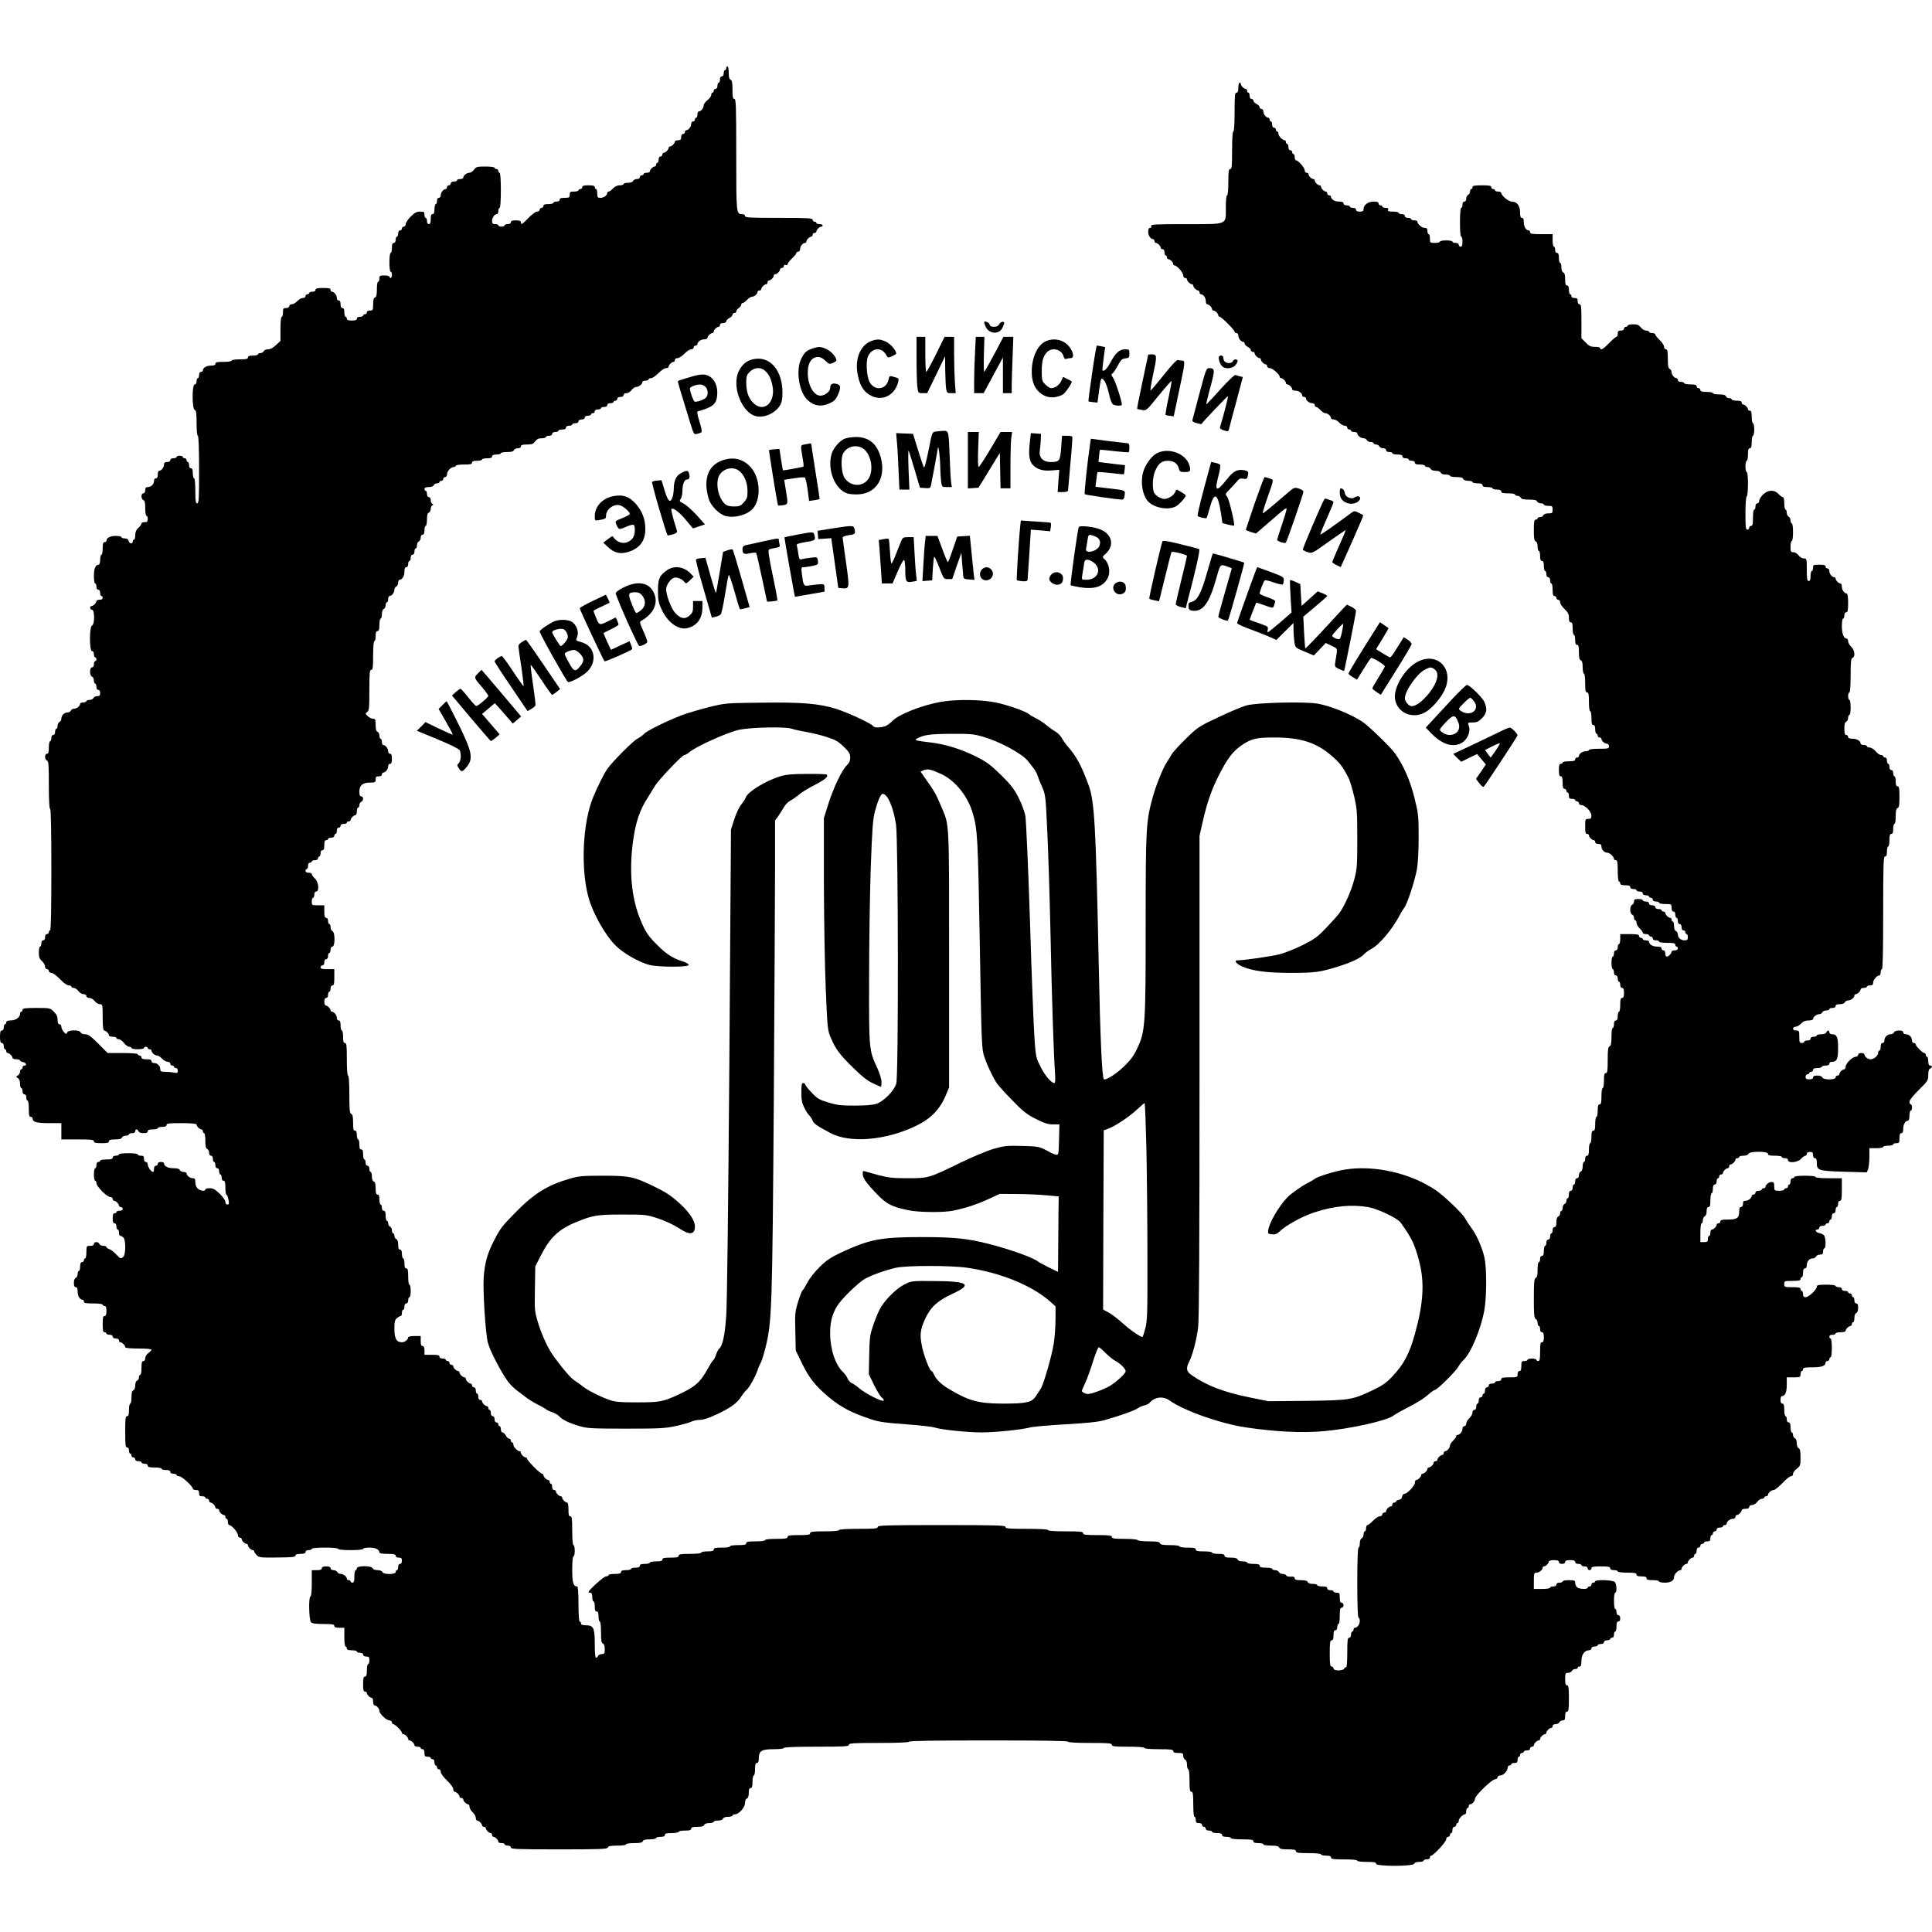 <?xml version="1.0" standalone="no"?>
<!DOCTYPE svg PUBLIC "-//W3C//DTD SVG 20010904//EN"
 "http://www.w3.org/TR/2001/REC-SVG-20010904/DTD/svg10.dtd">
<svg version="1.0" xmlns="http://www.w3.org/2000/svg"
 width="1543pt" height="1543pt" viewBox="0 0 1543 1543"
 preserveAspectRatio="xMidYMid meet">
<g transform="translate(0,1543) scale(0.1,-0.1)"
fill="#000000" stroke="none">
<path d="M5800 14885 c0 -8 -4 -15 -10 -15 -5 0 -10 -11 -10 -25 0 -16 -6 -25
-15 -25 -9 0 -15 -9 -15 -25 0 -14 -4 -25 -10 -25 -5 0 -10 -11 -10 -25 0 -16
-6 -25 -15 -25 -8 0 -15 -7 -15 -15 0 -8 -4 -15 -10 -15 -5 0 -10 -8 -10 -19
0 -10 -13 -28 -30 -41 -16 -13 -30 -32 -30 -42 0 -21 -22 -48 -39 -48 -6 0
-11 -11 -11 -25 0 -14 -4 -25 -10 -25 -5 0 -10 -7 -10 -15 0 -8 -7 -15 -15
-15 -9 0 -15 -9 -15 -21 0 -22 -22 -49 -39 -49 -6 0 -11 -7 -11 -15 0 -8 -7
-15 -15 -15 -9 0 -15 -9 -15 -25 0 -20 -5 -25 -25 -25 -14 0 -25 -5 -25 -11 0
-14 -25 -39 -39 -39 -6 0 -11 -5 -11 -11 0 -14 -25 -39 -39 -39 -6 0 -11 -7
-11 -15 0 -8 -7 -15 -15 -15 -9 0 -15 -9 -15 -25 0 -14 -4 -25 -10 -25 -5 0
-10 -7 -10 -15 0 -8 -5 -15 -11 -15 -14 0 -39 -25 -39 -39 0 -6 -11 -11 -25
-11 -14 0 -25 -4 -25 -10 0 -5 -7 -10 -15 -10 -8 0 -15 -7 -15 -15 0 -9 -9
-15 -24 -15 -13 0 -26 -7 -30 -15 -3 -9 -19 -15 -41 -15 -19 0 -35 -4 -35 -10
0 -5 -14 -10 -30 -10 -20 0 -39 -9 -54 -25 -13 -14 -28 -25 -35 -25 -6 0 -11
-5 -11 -11 0 -19 -28 -39 -54 -39 -23 0 -26 4 -26 35 0 19 -4 35 -10 35 -5 0
-10 7 -10 15 0 11 -12 15 -50 15 -38 0 -50 -4 -50 -15 0 -8 -7 -15 -15 -15 -8
0 -15 -4 -15 -10 0 -5 -16 -10 -35 -10 -31 0 -35 -3 -35 -25 0 -22 -4 -25 -40
-25 -29 0 -40 -4 -40 -15 0 -9 -9 -15 -25 -15 -14 0 -25 -4 -25 -10 0 -5 -18
-10 -40 -10 -29 0 -40 -4 -40 -15 0 -8 -7 -15 -15 -15 -8 0 -15 -7 -15 -15 0
-8 -9 -15 -21 -15 -11 0 -41 -22 -68 -50 -51 -53 -61 -59 -61 -35 0 11 -11 15
-40 15 -29 0 -40 -4 -40 -15 0 -9 -9 -15 -25 -15 -14 0 -25 -4 -25 -10 0 -5
-11 -10 -25 -10 -14 0 -25 5 -25 10 0 6 -11 10 -25 10 -20 0 -25 5 -25 26 0
26 20 54 39 54 6 0 11 11 11 25 0 14 5 25 10 25 6 0 10 53 10 140 0 87 -4 140
-10 140 -5 0 -10 7 -10 15 0 8 -7 15 -15 15 -8 0 -15 5 -15 10 0 6 -31 10 -73
10 -65 0 -74 -2 -91 -25 -10 -14 -27 -25 -38 -25 -21 0 -48 -22 -48 -39 0 -6
-11 -11 -25 -11 -14 0 -25 -4 -25 -10 0 -5 -11 -10 -25 -10 -16 0 -25 -6 -25
-15 0 -8 -7 -15 -15 -15 -8 0 -15 -7 -15 -15 0 -8 -5 -15 -11 -15 -17 0 -39
-27 -39 -49 0 -12 -6 -21 -15 -21 -9 0 -15 -9 -15 -25 0 -14 -4 -25 -10 -25
-5 0 -10 -18 -10 -40 0 -29 -4 -40 -15 -40 -11 0 -15 -11 -15 -40 0 -29 -4
-40 -15 -40 -9 0 -15 9 -15 25 0 14 -4 25 -10 25 -5 0 -10 11 -10 25 0 22 -4
25 -35 25 -28 0 -44 -9 -75 -40 -22 -22 -40 -49 -40 -60 0 -11 -7 -20 -15 -20
-8 0 -15 -7 -15 -15 0 -8 -7 -15 -15 -15 -9 0 -15 -9 -15 -25 0 -14 -4 -25
-10 -25 -5 0 -10 -11 -10 -25 0 -16 -6 -25 -15 -25 -11 0 -15 -11 -15 -40 0
-22 -4 -40 -10 -40 -6 0 -10 -32 -10 -75 0 -43 4 -75 10 -75 6 0 10 -11 10
-25 0 -14 -4 -25 -10 -25 -5 0 -10 5 -10 10 0 6 -18 10 -40 10 -36 0 -40 -2
-40 -25 0 -14 -4 -25 -10 -25 -6 0 -10 -27 -10 -60 0 -45 -4 -62 -15 -66 -11
-4 -15 -21 -15 -55 0 -46 -2 -49 -25 -49 -16 0 -25 -6 -25 -15 0 -8 -7 -15
-15 -15 -8 0 -15 -4 -15 -10 0 -5 -11 -10 -25 -10 -16 0 -25 -6 -25 -15 0 -11
-11 -15 -40 -15 -29 0 -40 4 -40 15 0 8 -4 15 -10 15 -5 0 -10 16 -10 35 0 24
-5 35 -15 35 -10 0 -15 10 -15 30 0 20 -5 30 -15 30 -9 0 -15 9 -15 21 0 22
-22 49 -39 49 -6 0 -11 7 -11 15 0 12 -13 15 -60 15 -47 0 -60 -3 -60 -15 0
-9 -9 -15 -25 -15 -14 0 -25 -4 -25 -10 0 -5 -7 -10 -15 -10 -8 0 -15 -7 -15
-15 0 -9 -9 -15 -21 -15 -12 0 -32 -11 -45 -25 -13 -14 -32 -25 -44 -25 -11 0
-20 -7 -20 -15 0 -9 -9 -15 -25 -15 -22 0 -25 -4 -25 -35 0 -19 -4 -35 -10
-35 -6 0 -10 -39 -10 -96 l0 -97 -36 -33 c-23 -22 -45 -34 -64 -34 -15 0 -30
-7 -34 -15 -3 -8 -15 -15 -26 -15 -11 0 -20 -4 -20 -10 0 -5 -18 -10 -40 -10
-29 0 -40 -4 -40 -15 0 -12 -14 -15 -65 -15 -37 0 -65 -4 -65 -10 0 -6 -28
-10 -65 -10 -51 0 -65 -3 -65 -15 0 -11 -11 -15 -36 -15 -35 0 -64 -18 -64
-39 0 -6 -7 -11 -15 -11 -9 0 -15 -9 -15 -25 0 -14 -4 -25 -10 -25 -5 0 -10
-11 -10 -25 0 -16 -6 -25 -15 -25 -22 0 -22 -195 0 -204 12 -4 15 -26 15 -106
0 -60 4 -100 10 -100 6 0 10 -97 10 -270 0 -233 -2 -270 -15 -270 -12 0 -15
18 -15 100 0 60 -4 100 -10 100 -5 0 -10 18 -10 40 0 29 -4 40 -15 40 -9 0
-15 9 -15 25 0 14 -4 25 -10 25 -5 0 -10 7 -10 15 0 8 -7 15 -15 15 -8 0 -15
5 -15 10 0 6 -11 10 -25 10 -14 0 -25 -4 -25 -10 0 -5 -11 -10 -25 -10 -16 0
-25 -6 -25 -15 0 -9 -9 -15 -25 -15 -19 0 -25 -5 -25 -21 0 -22 -22 -49 -39
-49 -6 0 -11 -13 -11 -30 0 -20 -5 -30 -15 -30 -9 0 -15 -9 -15 -21 0 -26 -23
-49 -49 -49 -16 0 -21 -6 -21 -25 0 -16 -6 -25 -15 -25 -20 0 -20 -46 0 -54
11 -4 15 -21 15 -66 0 -33 4 -60 10 -60 6 0 10 -11 10 -25 0 -20 -5 -25 -25
-25 -14 0 -25 -5 -25 -11 0 -7 -11 -22 -25 -35 -18 -16 -25 -34 -25 -59 0 -19
-4 -35 -10 -35 -5 0 -10 -7 -10 -15 0 -22 -27 -18 -33 5 -3 14 -14 20 -31 20
-14 0 -26 5 -26 10 0 6 -21 10 -46 10 -44 0 -74 -16 -74 -39 0 -6 -7 -11 -15
-11 -11 0 -15 -12 -15 -50 0 -27 -4 -50 -10 -50 -5 0 -10 -18 -10 -40 0 -22
-5 -40 -11 -40 -26 0 -39 -30 -39 -89 0 -34 4 -61 10 -61 6 0 10 -11 10 -25 0
-16 6 -25 15 -25 9 0 15 -9 15 -25 0 -14 5 -25 10 -25 6 0 10 -7 10 -15 0 -9
-9 -15 -25 -15 -14 0 -25 -5 -25 -11 0 -14 -25 -39 -39 -39 -6 0 -11 -7 -11
-15 0 -8 7 -15 15 -15 22 0 22 -118 0 -126 -22 -9 -22 -204 0 -204 9 0 15 -9
15 -25 0 -14 5 -25 10 -25 6 0 10 -7 10 -15 0 -8 -4 -15 -10 -15 -5 0 -10 -11
-10 -25 0 -16 -6 -25 -15 -25 -21 0 -21 -66 0 -74 8 -3 15 -17 15 -31 0 -14 5
-25 10 -25 6 0 10 -11 10 -25 0 -16 6 -25 15 -25 9 0 15 -9 15 -25 0 -20 -5
-25 -24 -25 -13 0 -26 -7 -30 -15 -3 -8 -17 -15 -31 -15 -14 0 -25 -4 -25 -10
0 -5 -11 -10 -25 -10 -14 0 -25 -5 -25 -11 0 -17 -27 -39 -48 -39 -11 0 -22
-7 -26 -15 -3 -8 -15 -15 -26 -15 -27 0 -50 -23 -50 -50 0 -11 -7 -23 -15 -26
-8 -4 -15 -17 -15 -30 0 -13 -4 -24 -10 -24 -5 0 -10 -11 -10 -25 0 -16 -6
-25 -15 -25 -9 0 -15 -9 -15 -25 0 -14 -4 -25 -10 -25 -5 0 -10 -22 -10 -50 0
-38 -4 -50 -15 -50 -20 0 -20 -46 0 -54 13 -4 15 -36 15 -196 0 -120 4 -190
10 -190 7 0 10 -168 10 -485 0 -317 -3 -485 -10 -485 -5 0 -10 -7 -10 -15 0
-8 -7 -15 -15 -15 -9 0 -15 -9 -15 -25 0 -16 -6 -25 -15 -25 -9 0 -15 -9 -15
-25 0 -14 -4 -25 -10 -25 -5 0 -10 -21 -10 -46 0 -37 5 -52 25 -70 14 -13 25
-32 25 -44 0 -11 7 -20 15 -20 8 0 15 -7 15 -15 0 -8 9 -15 21 -15 11 0 41
-22 68 -50 28 -30 57 -50 70 -50 11 0 21 -4 21 -10 0 -5 8 -10 19 -10 10 0 27
-11 37 -25 10 -14 29 -25 41 -25 14 0 23 -6 23 -15 0 -9 9 -15 24 -15 13 0 31
-11 42 -25 10 -14 29 -25 41 -25 22 0 23 -3 23 -105 0 -68 4 -105 11 -105 14
0 39 -25 39 -39 0 -6 14 -11 30 -11 17 0 30 -4 30 -10 0 -5 8 -10 19 -10 10 0
28 -13 41 -30 13 -16 31 -30 41 -30 11 0 19 -4 19 -10 0 -5 23 -10 50 -10 28
0 50 5 50 10 0 6 7 10 15 10 8 0 15 -4 15 -10 0 -5 7 -10 15 -10 8 0 15 -5 15
-11 0 -16 26 -39 45 -39 9 0 26 -11 39 -25 13 -14 33 -25 45 -25 12 0 21 -6
21 -15 0 -8 7 -15 15 -15 8 0 15 -4 15 -10 0 -5 7 -10 15 -10 9 0 15 -9 15
-21 0 -19 -4 -21 -31 -15 -17 3 -49 6 -70 6 -33 0 -39 3 -39 21 0 26 -23 49
-49 49 -12 0 -21 6 -21 15 0 11 -11 15 -40 15 -29 0 -40 4 -40 15 0 8 -7 15
-15 15 -8 0 -15 5 -15 10 0 6 -47 10 -120 10 l-120 0 -75 75 c-60 60 -81 75
-105 75 -18 0 -33 6 -36 15 -9 22 -100 21 -108 -2 -6 -14 -9 -14 -26 5 -11 12
-20 30 -20 42 0 11 -7 20 -15 20 -11 0 -15 11 -15 35 0 27 -8 43 -30 65 -30
30 -32 30 -140 30 -91 0 -110 -3 -110 -15 0 -8 -4 -15 -10 -15 -5 0 -10 -8
-10 -18 0 -27 -36 -52 -75 -52 -24 0 -35 -5 -35 -15 0 -8 -4 -15 -10 -15 -5 0
-10 -11 -10 -25 0 -16 -6 -25 -15 -25 -11 0 -15 -12 -15 -50 0 -38 4 -50 15
-50 9 0 15 -9 15 -25 0 -14 5 -25 10 -25 6 0 10 -7 10 -15 0 -8 5 -15 11 -15
14 0 39 -25 39 -39 0 -6 14 -11 30 -11 17 0 30 -4 30 -9 0 -5 10 -11 22 -13
25 -4 37 -28 14 -28 -9 0 -16 -7 -16 -15 0 -8 -4 -15 -10 -15 -5 0 -10 -9 -10
-20 0 -10 -8 -24 -18 -30 -16 -10 -16 -10 0 -20 12 -7 18 -23 18 -45 0 -19 5
-35 10 -35 6 0 10 -11 10 -25 0 -16 6 -25 15 -25 9 0 15 -9 15 -25 0 -14 5
-25 10 -25 6 0 10 -28 10 -65 0 -51 3 -65 15 -65 8 0 15 -5 15 -11 0 -30 30
-39 129 -39 l101 0 0 -65 0 -65 130 0 c109 0 130 -2 130 -15 0 -12 13 -15 60
-15 47 0 60 3 60 15 0 11 12 15 49 15 34 0 51 4 55 15 3 8 17 15 31 15 14 0
25 5 25 10 0 6 11 10 25 10 16 0 25 6 25 15 0 8 5 15 10 15 6 0 13 -7 16 -15
4 -9 19 -15 40 -15 24 0 34 5 34 15 0 11 11 15 40 15 22 0 40 5 40 10 0 6 16
10 35 10 24 0 35 5 35 15 0 13 20 15 120 15 79 0 120 -4 120 -11 0 -14 25 -39
39 -39 6 0 11 -7 11 -15 0 -8 5 -15 10 -15 6 0 10 -27 10 -60 0 -45 4 -62 15
-66 8 -4 15 -17 15 -30 0 -15 6 -24 15 -24 9 0 15 -9 15 -25 0 -14 5 -25 10
-25 6 0 10 -11 10 -25 0 -16 6 -25 15 -25 9 0 15 -9 15 -25 0 -14 5 -25 10
-25 6 0 10 -11 10 -25 0 -16 6 -25 15 -25 11 0 15 -13 15 -54 0 -30 4 -56 9
-58 5 -1 12 -20 16 -40 6 -31 4 -38 -9 -38 -10 0 -16 8 -16 21 0 12 -20 40
-45 65 -36 35 -53 44 -80 44 -19 0 -35 -4 -35 -10 0 -16 -38 -12 -60 7 -12 11
-20 30 -20 50 0 27 -4 33 -21 33 -22 0 -49 22 -49 39 0 6 -11 11 -24 11 -13 0
-26 7 -30 15 -4 10 -20 15 -51 15 -45 0 -75 16 -75 39 0 6 -11 11 -25 11 -16
0 -25 -6 -25 -15 0 -8 -7 -15 -15 -15 -9 0 -15 -9 -15 -25 0 -14 -3 -25 -8
-25 -14 0 -42 40 -42 60 0 11 -7 20 -15 20 -9 0 -15 9 -15 25 0 20 -5 25 -25
25 -14 0 -25 5 -25 10 0 6 -32 10 -75 10 -43 0 -75 -4 -75 -10 0 -5 -11 -10
-25 -10 -16 0 -25 -6 -25 -15 0 -11 -12 -15 -50 -15 -27 0 -50 -4 -50 -10 0
-5 -7 -10 -15 -10 -9 0 -15 -9 -15 -25 0 -14 -4 -25 -10 -25 -5 0 -10 -22 -10
-50 0 -27 5 -50 10 -50 6 0 10 -9 10 -20 0 -25 85 -110 110 -110 11 0 20 -7
20 -15 0 -8 5 -15 11 -15 14 0 39 -25 39 -39 0 -6 7 -11 15 -11 8 0 15 -7 15
-15 0 -9 -9 -15 -25 -15 -14 0 -25 -4 -25 -10 0 -5 -7 -10 -15 -10 -11 0 -15
-11 -15 -40 0 -29 4 -40 15 -40 9 0 15 -9 15 -25 0 -14 5 -25 10 -25 6 0 10
-11 10 -25 0 -14 5 -25 11 -25 6 0 17 -6 25 -14 19 -20 19 -132 0 -152 -20
-20 -25 -18 -60 20 -18 18 -42 37 -54 40 -12 4 -22 12 -22 17 0 5 -11 9 -25 9
-14 0 -28 7 -31 15 -8 20 -44 20 -44 0 0 -10 -10 -15 -30 -15 -29 0 -30 -1
-30 -50 0 -27 -4 -50 -10 -50 -5 0 -10 -7 -10 -15 0 -8 -7 -15 -15 -15 -10 0
-15 -11 -15 -35 0 -19 -4 -35 -10 -35 -5 0 -10 -11 -10 -25 0 -14 -7 -28 -15
-31 -9 -4 -15 -19 -15 -40 0 -24 5 -34 15 -34 11 0 15 -11 15 -36 0 -35 18
-64 39 -64 6 0 11 -7 11 -15 0 -12 15 -15 75 -15 43 0 75 -4 75 -10 0 -5 7
-10 15 -10 11 0 15 -11 15 -40 0 -29 -4 -40 -15 -40 -12 0 -15 -14 -15 -65 0
-51 3 -65 15 -65 8 0 15 -4 15 -10 0 -5 11 -10 25 -10 16 0 25 -6 25 -15 0 -9
9 -15 25 -15 16 0 25 -6 25 -15 0 -8 5 -15 11 -15 14 0 39 -25 39 -39 0 -7 37
-11 105 -11 58 0 105 -4 105 -9 0 -4 -11 -17 -25 -27 -14 -10 -25 -29 -25 -41
0 -14 -6 -23 -15 -23 -12 0 -15 -13 -15 -55 0 -30 -4 -55 -10 -55 -5 0 -10 -9
-10 -20 0 -11 -7 -23 -15 -26 -9 -4 -15 -19 -15 -39 0 -20 -6 -35 -15 -39 -11
-4 -15 -20 -15 -56 0 -27 -4 -50 -10 -50 -5 0 -10 -22 -10 -50 0 -38 -4 -50
-15 -50 -13 0 -15 -21 -15 -125 0 -104 2 -125 15 -125 9 0 15 -9 15 -25 0 -14
5 -25 10 -25 6 0 10 -7 10 -15 0 -8 7 -15 15 -15 8 0 15 -7 15 -15 0 -9 9 -15
25 -15 14 0 25 -4 25 -10 0 -5 11 -10 25 -10 16 0 25 -6 25 -15 0 -12 13 -15
55 -15 30 0 55 -4 55 -10 0 -5 16 -10 35 -10 24 0 35 -5 35 -15 0 -9 9 -15 25
-15 14 0 25 -4 25 -10 0 -5 9 -10 21 -10 21 0 109 -80 109 -100 0 -5 11 -10
25 -10 20 0 25 -5 25 -25 0 -20 5 -25 25 -25 14 0 25 -4 25 -10 0 -5 7 -10 15
-10 8 0 15 -7 15 -15 0 -8 5 -15 11 -15 14 0 39 -25 39 -39 0 -6 7 -11 15 -11
8 0 15 -5 15 -11 0 -14 25 -39 39 -39 6 0 11 -7 11 -15 0 -8 5 -15 10 -15 6 0
10 -11 10 -25 0 -14 5 -25 11 -25 19 0 69 -58 69 -79 0 -12 6 -21 15 -21 8 0
15 -5 15 -11 0 -14 25 -39 39 -39 6 0 11 -5 11 -11 0 -14 25 -39 39 -39 6 0
11 -4 11 -10 0 -5 9 -19 20 -30 19 -19 32 -21 165 -19 117 1 145 4 145 15 0
10 12 14 40 14 29 0 40 4 40 15 0 9 9 15 25 15 14 0 25 5 25 10 0 6 42 10 105
10 63 0 105 -4 105 -10 0 -6 40 -10 100 -10 60 0 100 4 100 10 0 6 23 10 51
10 49 0 79 -15 79 -39 0 -7 25 -11 65 -11 51 0 65 -3 65 -15 0 -9 9 -15 25
-15 20 0 25 -5 25 -25 0 -16 -6 -25 -15 -25 -9 0 -15 -9 -15 -25 0 -14 -4 -25
-10 -25 -5 0 -10 -7 -10 -15 0 -21 -98 -21 -106 0 -4 9 -19 15 -39 15 -20 0
-35 6 -39 15 -8 22 -126 22 -126 0 0 -8 -4 -15 -10 -15 -5 0 -10 -22 -10 -50
0 -38 -4 -50 -15 -50 -8 0 -15 5 -15 10 0 6 -7 10 -15 10 -8 0 -15 5 -15 11 0
17 -27 39 -50 39 -11 0 -23 7 -26 15 -4 8 -17 15 -30 15 -15 0 -24 6 -24 15 0
10 -11 15 -35 15 -24 0 -35 -5 -35 -15 0 -11 -11 -15 -40 -15 l-40 0 0 -105
c0 -63 -4 -105 -10 -105 -17 0 -13 -189 4 -206 10 -10 39 -14 100 -14 70 0 86
-3 86 -15 0 -11 11 -15 40 -15 l40 0 0 -75 c0 -43 4 -75 10 -75 6 0 10 -7 10
-15 0 -11 11 -15 40 -15 22 0 40 -4 40 -10 0 -5 11 -10 25 -10 16 0 25 -6 25
-15 0 -9 9 -15 25 -15 21 0 25 -5 25 -30 0 -16 -4 -30 -10 -30 -5 0 -10 -22
-10 -50 0 -38 -4 -50 -15 -50 -12 0 -15 -13 -15 -60 0 -47 3 -60 15 -60 8 0
15 -5 15 -11 0 -14 25 -39 39 -39 6 0 11 -13 11 -30 0 -16 5 -30 11 -30 16 0
39 -26 39 -44 0 -22 56 -76 80 -76 11 0 20 -7 20 -15 0 -8 5 -15 11 -15 14 0
69 -55 69 -69 0 -6 5 -11 11 -11 14 0 39 -25 39 -39 0 -6 5 -11 11 -11 14 0
39 -25 39 -39 0 -6 11 -11 25 -11 14 0 25 -4 25 -10 0 -5 7 -10 15 -10 10 0
15 -10 15 -30 0 -25 4 -30 25 -30 14 0 25 -4 25 -10 0 -5 7 -10 15 -10 9 0 15
-9 15 -25 0 -14 5 -25 10 -25 6 0 10 -7 10 -15 0 -8 7 -15 15 -15 9 0 15 -9
15 -21 0 -13 21 -41 50 -69 29 -28 50 -56 50 -69 0 -11 5 -21 11 -21 14 0 39
-25 39 -39 0 -6 7 -11 15 -11 8 0 15 -5 15 -11 0 -14 25 -39 39 -39 6 0 11 -9
11 -20 0 -12 11 -31 25 -44 14 -13 25 -33 25 -45 0 -11 5 -21 11 -21 14 0 39
-25 39 -39 0 -6 7 -11 15 -11 8 0 15 -5 15 -11 0 -14 25 -39 39 -39 6 0 11 -7
11 -15 0 -8 5 -15 11 -15 14 0 39 -25 39 -39 0 -6 11 -11 25 -11 14 0 25 -4
25 -10 0 -5 11 -10 25 -10 16 0 25 -6 25 -15 0 -13 49 -15 384 -15 332 0 385
2 390 15 4 11 22 15 76 15 40 0 70 4 70 10 0 6 28 10 64 10 48 0 65 4 70 15 4
11 20 15 56 15 27 0 50 5 50 10 0 6 16 10 35 10 24 0 35 5 35 15 0 12 13 15
55 15 30 0 55 5 55 10 0 6 23 10 50 10 38 0 50 4 50 15 0 11 12 15 49 15 34 0
51 4 55 15 3 9 19 15 41 15 19 0 35 5 35 10 0 6 15 10 34 10 21 0 36 6 40 15
3 9 19 15 41 15 19 0 35 5 35 10 0 6 9 10 20 10 31 0 80 55 80 90 0 18 6 33
15 36 10 4 15 20 15 45 0 28 4 39 15 39 11 0 15 12 15 50 0 28 5 50 10 50 6 0
10 23 10 50 0 38 4 50 15 50 10 0 15 11 15 35 0 61 22 75 117 75 49 0 83 4 83
10 0 6 93 10 260 10 224 0 260 2 260 15 0 13 33 15 240 15 153 0 240 4 240 10
0 7 218 10 635 10 417 0 635 -3 635 -10 0 -6 65 -10 175 -10 149 0 175 -2 175
-15 0 -13 21 -15 130 -15 80 0 130 -4 130 -10 0 -6 45 -10 115 -10 96 0 115
-3 115 -15 0 -11 11 -15 40 -15 36 0 40 -3 40 -24 0 -13 7 -26 15 -30 9 -3 15
-19 15 -41 0 -19 5 -35 10 -35 6 0 10 -37 10 -90 0 -73 3 -90 15 -90 12 0 15
-18 15 -100 0 -60 4 -100 10 -100 6 0 10 -11 10 -25 0 -20 5 -25 25 -25 16 0
25 -6 25 -15 0 -8 7 -15 15 -15 8 0 15 -7 15 -15 0 -9 9 -15 25 -15 14 0 25
-4 25 -10 0 -5 18 -10 40 -10 29 0 40 -4 40 -15 0 -10 11 -15 35 -15 19 0 35
-4 35 -10 0 -6 37 -10 90 -10 73 0 90 -3 90 -15 0 -11 11 -15 40 -15 22 0 40
-4 40 -10 0 -6 27 -10 60 -10 45 0 62 -4 66 -15 5 -11 22 -15 70 -15 50 0 64
-3 64 -15 0 -12 18 -15 100 -15 60 0 100 -4 100 -10 0 -5 18 -10 40 -10 29 0
40 -4 40 -15 0 -12 18 -15 105 -15 63 0 105 -4 105 -10 0 -6 32 -10 75 -10 60
0 75 -3 75 -15 0 -22 295 -22 304 0 3 9 19 15 41 15 19 0 35 5 35 10 0 6 11
10 25 10 16 0 25 6 25 15 0 8 4 15 10 15 18 0 120 110 120 130 0 11 7 20 15
20 8 0 15 7 15 15 0 8 5 15 10 15 6 0 10 11 10 25 0 16 6 25 15 25 8 0 15 7
15 15 0 8 5 15 10 15 6 0 10 8 10 18 0 18 33 52 50 52 6 0 10 11 10 25 0 14 5
25 10 25 6 0 10 7 10 15 0 8 5 15 11 15 16 0 39 26 39 45 0 24 136 155 160
155 11 0 20 7 20 15 0 8 9 15 20 15 26 0 60 34 60 60 0 11 7 20 15 20 8 0 15
5 15 10 0 6 11 10 25 10 20 0 25 5 25 25 0 14 5 25 10 25 6 0 10 7 10 15 0 8
7 15 15 15 8 0 15 5 15 10 0 6 11 10 25 10 16 0 25 6 25 15 0 8 7 15 15 15 8
0 15 5 15 11 0 14 25 39 39 39 6 0 11 5 11 11 0 14 25 39 39 39 6 0 11 5 11
11 0 14 25 39 39 39 6 0 11 7 11 15 0 9 9 15 24 15 13 0 26 7 30 15 3 8 15 15
26 15 16 0 20 6 20 35 0 24 5 35 15 35 12 0 15 18 15 105 0 87 -3 105 -15 105
-11 0 -15 12 -15 50 0 46 2 50 24 50 13 0 26 7 30 15 3 8 15 15 26 15 11 0 20
5 20 10 0 6 7 10 15 10 11 0 15 12 15 45 0 50 25 85 60 85 11 0 20 7 20 15 0
9 9 15 25 15 14 0 25 5 25 10 0 6 11 10 25 10 16 0 25 6 25 15 0 9 9 15 25 15
14 0 25 5 25 10 0 6 7 10 15 10 9 0 15 9 15 25 0 14 5 25 10 25 6 0 10 18 10
40 0 29 4 40 15 40 9 0 15 9 15 25 0 16 -6 25 -15 25 -9 0 -15 9 -15 25 0 14
-4 25 -10 25 -6 0 -10 28 -10 65 0 37 4 65 10 65 15 0 12 70 -4 86 -17 16
-156 20 -156 4 0 -5 -7 -10 -15 -10 -8 0 -15 -7 -15 -15 0 -8 -7 -15 -15 -15
-8 0 -15 -4 -15 -10 0 -15 -70 -12 -86 4 -8 8 -14 24 -14 35 0 18 -6 21 -50
21 -27 0 -50 -4 -50 -10 0 -5 -11 -10 -25 -10 -16 0 -25 -6 -25 -15 0 -9 -9
-15 -25 -15 -14 0 -25 -4 -25 -10 0 -6 -28 -10 -65 -10 l-65 0 0 65 c0 59 2
65 21 65 22 0 49 22 49 39 0 6 5 11 11 11 14 0 39 25 39 39 0 6 18 11 40 11
29 0 40 -4 40 -15 0 -9 9 -15 25 -15 16 0 25 6 25 15 0 11 11 15 40 15 29 0
40 -4 40 -15 0 -9 9 -15 25 -15 14 0 25 -4 25 -10 0 -5 11 -10 25 -10 16 0 25
-6 25 -15 0 -8 7 -15 15 -15 8 0 15 7 15 15 0 12 15 15 75 15 60 0 75 -3 75
-15 0 -10 10 -15 30 -15 17 0 30 -4 30 -10 0 -6 32 -10 75 -10 60 0 75 -3 75
-15 0 -11 11 -15 40 -15 29 0 40 -4 40 -15 0 -11 12 -15 50 -15 28 0 50 -4 50
-10 0 -5 21 -10 46 -10 48 0 74 16 74 47 0 19 32 53 50 53 6 0 10 5 10 11 0
14 25 39 39 39 6 0 11 5 11 11 0 14 25 39 39 39 6 0 11 7 11 15 0 8 5 15 10
15 6 0 10 11 10 25 0 16 6 25 15 25 8 0 15 7 15 15 0 8 7 15 15 15 8 0 15 5
15 10 0 6 11 10 25 10 20 0 25 5 25 25 0 14 5 25 10 25 6 0 10 7 10 15 0 8 7
15 15 15 8 0 15 7 15 15 0 9 9 15 25 15 14 0 25 5 25 10 0 6 7 10 15 10 8 0
15 5 15 11 0 17 27 39 49 39 12 0 21 6 21 15 0 8 5 15 11 15 14 0 39 25 39 39
0 6 14 11 30 11 20 0 30 5 30 15 0 9 9 15 23 15 12 0 31 11 41 25 10 14 27 25
37 25 11 0 19 5 19 10 0 6 7 10 15 10 8 0 15 5 15 11 0 16 27 39 46 39 9 0 40
25 69 55 28 30 59 55 68 55 10 0 17 8 17 19 0 10 13 28 30 41 28 22 30 27 30
90 0 51 -4 69 -15 74 -9 3 -15 18 -15 40 0 21 -6 36 -15 40 -8 3 -15 15 -15
26 0 11 -4 20 -10 20 -5 0 -10 18 -10 40 0 29 -4 40 -15 40 -9 0 -15 9 -15 25
0 14 -4 25 -10 25 -5 0 -10 23 -10 50 0 38 -4 50 -15 50 -10 0 -15 10 -15 30
0 17 5 30 11 30 26 0 39 30 39 89 l0 61 55 0 c52 0 55 1 55 25 0 14 5 25 10
25 6 0 10 7 10 15 0 12 15 15 76 15 74 0 104 11 104 39 0 6 7 11 15 11 8 0 15
7 15 15 0 8 5 15 10 15 6 0 10 32 10 75 0 43 -4 75 -10 75 -5 0 -10 7 -10 15
0 9 9 15 25 15 14 0 25 5 25 10 0 6 18 10 40 10 22 0 40 5 40 11 0 14 25 39
39 39 6 0 11 7 11 15 0 8 5 15 10 15 6 0 10 15 10 34 0 21 6 36 15 40 9 3 15
19 15 41 0 24 -4 35 -15 35 -9 0 -15 9 -15 25 0 14 -4 25 -10 25 -5 0 -10 7
-10 15 0 8 -7 15 -15 15 -8 0 -15 5 -15 10 0 6 -11 10 -25 10 -16 0 -25 6 -25
15 0 9 -9 15 -25 15 -14 0 -25 5 -25 10 0 6 -32 10 -75 10 -62 0 -75 -3 -75
-16 0 -23 -64 -84 -89 -84 -16 0 -21 6 -21 25 0 14 -4 25 -10 25 -5 0 -10 7
-10 15 0 12 -14 15 -65 15 -63 0 -65 1 -65 25 0 24 2 25 65 25 51 0 65 3 65
15 0 8 5 15 10 15 6 0 10 16 10 35 0 24 5 35 15 35 9 0 15 10 15 26 0 30 21
54 48 54 11 0 22 7 26 15 3 8 17 15 31 15 20 0 25 5 25 25 0 14 5 25 10 25 15
0 12 89 -3 105 -8 7 -24 15 -37 17 -27 3 -40 28 -16 28 9 0 16 7 16 15 0 9 9
15 25 15 14 0 25 5 25 10 0 6 7 10 15 10 8 0 15 7 15 15 0 8 5 15 10 15 6 0
10 11 10 25 0 16 6 25 15 25 9 0 15 9 15 25 0 14 5 25 10 25 6 0 10 11 10 25
0 16 6 25 15 25 12 0 15 17 15 90 l0 90 -105 0 c-63 0 -105 4 -105 10 0 6 -35
10 -85 10 -50 0 -85 -4 -85 -10 0 -5 -7 -10 -15 -10 -9 0 -15 -9 -15 -25 0
-14 -4 -25 -10 -25 -5 0 -10 -7 -10 -15 0 -8 -7 -15 -15 -15 -8 0 -15 -4 -15
-10 0 -5 -18 -10 -40 -10 -39 0 -40 1 -40 35 0 29 -4 35 -21 35 -22 0 -49 -22
-49 -39 0 -6 -7 -11 -15 -11 -8 0 -15 -4 -15 -10 0 -5 -11 -10 -25 -10 -16 0
-25 -6 -25 -15 0 -8 -7 -15 -15 -15 -8 0 -15 -5 -15 -11 0 -17 -27 -39 -49
-39 -16 0 -21 -6 -21 -25 0 -16 -6 -25 -15 -25 -11 0 -15 -11 -15 -36 0 -51
-18 -64 -89 -64 -48 0 -61 -3 -61 -15 0 -8 -7 -15 -15 -15 -8 0 -15 -5 -15
-11 0 -14 -25 -39 -39 -39 -6 0 -11 -11 -11 -25 0 -14 -4 -25 -10 -25 -5 0
-10 -11 -10 -25 0 -21 -5 -25 -30 -25 l-30 0 0 75 c0 43 4 75 10 75 6 0 10 11
10 25 0 14 7 28 15 31 9 4 15 19 15 40 0 24 5 34 15 34 12 0 15 13 15 55 0 30
5 55 10 55 6 0 10 16 10 35 0 24 5 35 15 35 9 0 15 9 15 25 0 14 5 25 10 25 6
0 10 7 10 15 0 8 7 15 15 15 8 0 15 5 15 11 0 14 25 39 39 39 6 0 11 7 11 15
0 8 5 15 11 15 14 0 39 25 39 39 0 6 7 11 15 11 8 0 15 5 15 10 0 6 15 10 34
10 21 0 36 6 40 15 8 22 156 22 156 0 0 -12 13 -15 55 -15 30 0 55 -4 55 -10
0 -5 11 -10 25 -10 16 0 25 -6 25 -15 0 -27 77 -20 104 10 13 14 28 25 35 25
6 0 11 7 11 15 0 9 9 15 25 15 20 0 25 -5 25 -25 0 -16 6 -25 15 -25 11 0 15
-11 15 -36 0 -62 9 -65 215 -72 l184 -5 11 27 c5 15 10 59 10 97 l0 69 55 0
c30 0 55 5 55 10 0 6 18 10 40 10 22 0 40 5 40 10 0 6 11 10 25 10 23 0 25 4
25 40 0 29 4 40 15 40 11 0 15 11 15 36 0 35 18 64 39 64 6 0 11 18 11 40 0
22 5 40 10 40 6 0 10 11 10 25 0 14 -4 25 -10 25 -5 0 -10 9 -10 21 0 13 29
49 75 95 72 70 75 76 75 119 0 31 5 47 15 51 19 8 19 24 0 24 -10 0 -15 11
-15 35 0 19 -4 35 -10 35 -5 0 -10 7 -10 15 0 8 -5 15 -11 15 -14 0 -69 55
-69 69 0 6 -7 11 -15 11 -9 0 -15 9 -15 21 0 26 -23 49 -49 49 -12 0 -21 6
-21 15 0 10 -10 15 -34 15 -21 0 -36 -6 -40 -15 -3 -8 -15 -15 -26 -15 -27 0
-50 -23 -50 -49 0 -12 -6 -21 -15 -21 -10 0 -15 -10 -15 -30 0 -16 -4 -30 -10
-30 -5 0 -10 -8 -10 -18 0 -23 -34 -52 -61 -52 -22 0 -49 22 -49 39 0 6 -11
11 -25 11 -16 0 -25 -6 -25 -15 0 -8 -9 -15 -20 -15 -26 0 -80 -54 -80 -80 0
-11 -5 -20 -11 -20 -14 0 -39 -25 -39 -39 0 -6 -7 -11 -15 -11 -8 0 -15 -7
-15 -15 0 -21 -98 -21 -106 0 -4 9 -19 15 -40 15 -24 0 -34 -5 -34 -15 0 -10
-10 -15 -30 -15 -23 0 -30 4 -30 20 0 11 7 20 15 20 8 0 15 5 15 10 0 6 7 10
15 10 8 0 15 7 15 15 0 10 11 15 35 15 19 0 35 5 35 10 0 6 14 10 30 10 20 0
30 5 30 15 0 9 9 15 21 15 39 0 49 23 49 110 0 87 -10 110 -49 110 -12 0 -21
6 -21 15 0 19 -16 19 -24 0 -3 -9 -19 -15 -41 -15 -19 0 -35 -4 -35 -10 0 -5
-11 -10 -25 -10 -16 0 -25 -6 -25 -15 0 -9 -9 -15 -25 -15 -14 0 -25 -4 -25
-10 0 -5 -9 -10 -20 -10 -17 0 -20 7 -20 50 0 47 -2 50 -25 50 -16 0 -25 6
-25 15 0 8 9 15 20 15 12 0 31 11 44 25 17 18 34 25 60 25 20 0 36 5 36 11 0
17 27 39 48 39 11 0 22 7 26 15 3 8 17 15 31 15 14 0 25 5 25 10 0 6 11 10 25
10 16 0 25 6 25 15 0 10 10 15 34 15 21 0 36 6 40 15 3 8 15 15 26 15 23 0 50
22 50 39 0 6 5 11 11 11 14 0 39 25 39 39 0 6 11 11 25 11 14 0 25 5 25 10 0
6 11 10 25 10 19 0 25 5 25 23 0 22 31 57 50 57 6 0 10 11 10 25 0 14 5 25 10
25 7 0 10 157 10 450 0 393 2 450 15 450 11 0 15 11 15 40 0 22 5 40 10 40 6
0 10 23 10 50 0 38 4 50 15 50 11 0 15 11 15 40 0 22 5 40 10 40 6 0 10 27 10
60 0 45 4 62 15 66 12 5 15 25 15 90 0 68 -3 84 -15 84 -11 0 -15 11 -15 40 0
22 -4 40 -10 40 -5 0 -10 11 -10 25 0 16 -6 25 -15 25 -9 0 -15 9 -15 25 0 14
-4 25 -10 25 -5 0 -10 11 -10 25 0 16 -6 25 -15 25 -8 0 -15 5 -15 10 0 6 -8
10 -18 10 -10 0 -29 13 -42 30 -14 16 -35 29 -47 30 -13 0 -23 5 -23 10 0 6
-11 10 -25 10 -14 0 -25 5 -25 11 0 21 -29 39 -64 39 -25 0 -36 4 -36 15 0 8
-7 15 -15 15 -11 0 -15 12 -15 50 0 36 4 52 15 56 8 4 15 17 15 30 0 13 5 24
10 24 6 0 10 27 10 60 0 33 -4 60 -10 60 -5 0 -10 14 -10 30 0 17 5 30 10 30
6 0 10 52 10 135 0 111 3 137 15 141 24 10 18 62 -10 88 -14 13 -25 33 -25 45
0 11 -5 21 -11 21 -24 0 -38 36 -39 98 0 35 4 62 10 62 6 0 10 11 10 25 0 16
6 25 15 25 12 0 15 15 15 75 0 47 -4 75 -11 75 -19 0 -39 28 -39 54 0 14 -5
26 -11 26 -14 0 -39 25 -39 39 0 6 -5 11 -11 11 -17 0 -39 27 -39 49 0 12 -6
21 -15 21 -8 0 -15 7 -15 15 0 11 -12 15 -50 15 -47 0 -50 -2 -50 -25 0 -14
-4 -25 -10 -25 -5 0 -10 -18 -10 -40 0 -29 -4 -40 -15 -40 -12 0 -15 17 -15
90 0 88 -1 90 -24 90 -13 0 -31 11 -42 25 -10 14 -29 25 -41 25 -21 0 -23 5
-23 45 0 25 5 45 10 45 6 0 10 30 10 70 0 40 -4 70 -10 70 -5 0 -10 11 -10 24
0 13 -7 26 -15 30 -8 3 -15 17 -15 31 0 14 -4 25 -10 25 -5 0 -10 23 -10 50 0
31 -4 50 -11 50 -7 0 -22 11 -35 25 -33 36 -84 34 -124 -5 -16 -16 -30 -38
-30 -50 0 -11 -7 -20 -15 -20 -9 0 -15 -9 -15 -25 0 -14 -4 -25 -10 -25 -6 0
-10 -28 -10 -65 0 -51 -3 -65 -15 -65 -8 0 -15 -7 -15 -15 0 -8 -7 -15 -15
-15 -13 0 -15 21 -15 129 0 76 4 132 10 136 6 3 10 48 10 101 0 56 -4 94 -10
94 -5 0 -10 20 -10 45 0 25 5 45 10 45 6 0 10 23 10 50 0 38 4 50 15 50 11 0
15 12 15 50 0 28 5 50 10 50 6 0 10 23 10 50 0 28 -4 50 -10 50 -5 0 -10 23
-10 50 0 38 -4 50 -15 50 -8 0 -15 5 -15 11 0 14 -25 39 -39 39 -6 0 -11 7
-11 15 0 11 -11 15 -40 15 -22 0 -40 5 -40 10 0 6 -9 10 -20 10 -11 0 -23 7
-26 15 -4 11 -21 15 -55 15 -27 0 -49 5 -49 10 0 6 -22 10 -50 10 -38 0 -50 4
-50 15 0 8 -7 15 -15 15 -8 0 -15 7 -15 15 0 11 -12 15 -50 15 -27 0 -50 5
-50 10 0 6 -11 10 -25 10 -16 0 -25 6 -25 15 0 8 -5 15 -11 15 -17 0 -39 27
-39 48 0 11 -7 22 -15 26 -11 4 -15 23 -15 81 0 60 -3 75 -15 75 -8 0 -15 9
-15 21 0 11 -16 35 -35 53 -19 19 -35 38 -35 45 0 6 -11 11 -25 11 -14 0 -25
5 -25 10 0 6 -11 10 -24 10 -13 0 -31 11 -42 25 -15 20 -28 25 -61 25 -24 0
-43 -4 -43 -10 0 -5 -7 -10 -15 -10 -8 0 -15 -7 -15 -15 0 -9 -9 -15 -25 -15
-20 0 -25 -5 -25 -25 0 -14 -5 -25 -10 -25 -6 0 -32 -22 -59 -50 -46 -48 -71
-62 -71 -40 0 6 -19 10 -41 10 -35 0 -48 6 -75 35 l-34 34 0 136 c0 113 -2
135 -15 135 -9 0 -15 9 -15 25 0 20 -5 25 -25 25 -16 0 -25 6 -25 15 0 8 -4
15 -10 15 -5 0 -10 16 -10 35 0 24 -5 35 -15 35 -11 0 -15 12 -15 49 0 34 -4
51 -15 55 -9 3 -15 19 -15 41 0 19 -4 35 -10 35 -5 0 -10 18 -10 40 0 29 -4
40 -15 40 -9 0 -15 9 -15 25 0 14 -4 25 -10 25 -5 0 -10 23 -10 50 l0 50 -90
0 c-73 0 -90 3 -90 15 0 8 -5 15 -11 15 -21 0 -39 29 -39 64 0 25 -4 36 -15
36 -11 0 -15 12 -15 45 0 52 -25 85 -66 85 -26 0 -84 48 -84 69 0 6 -11 11
-25 11 -14 0 -25 5 -25 10 0 6 -7 10 -15 10 -8 0 -15 7 -15 15 0 12 -15 15
-75 15 -60 0 -75 -3 -75 -15 0 -8 -4 -15 -10 -15 -5 0 -10 -9 -10 -20 0 -11
-7 -23 -15 -26 -8 -4 -15 -17 -15 -30 0 -15 -6 -24 -15 -24 -9 0 -15 -9 -15
-25 0 -14 -4 -25 -10 -25 -6 0 -10 -45 -10 -115 0 -70 4 -115 10 -115 6 0 10
-18 10 -40 0 -29 -4 -40 -15 -40 -8 0 -15 7 -15 15 0 9 -9 15 -25 15 -14 0
-25 5 -25 10 0 6 -22 10 -50 10 -27 0 -50 -4 -50 -10 0 -5 -18 -10 -40 -10
-39 0 -40 1 -40 35 0 19 -4 35 -10 35 -5 0 -10 11 -10 25 0 19 -5 25 -23 25
-22 0 -57 31 -57 50 0 6 -11 10 -25 10 -14 0 -25 5 -25 10 0 6 -11 10 -25 10
-16 0 -25 6 -25 15 0 9 -9 15 -25 15 -14 0 -25 5 -25 10 0 6 -20 10 -45 10
-35 0 -43 3 -39 15 5 11 -1 15 -20 15 -14 0 -26 5 -26 10 0 6 -7 10 -15 10 -8
0 -15 7 -15 15 0 11 -11 15 -40 15 -45 0 -80 -27 -80 -60 0 -16 -7 -20 -30
-20 -20 0 -30 5 -30 15 0 9 -9 15 -25 15 -14 0 -25 5 -25 10 0 6 -11 10 -25
10 -16 0 -25 6 -25 15 0 11 -11 15 -36 15 -35 0 -64 18 -64 39 0 6 -7 11 -15
11 -8 0 -15 7 -15 15 0 8 -5 15 -11 15 -14 0 -39 25 -39 39 0 6 -5 11 -11 11
-14 0 -39 25 -39 39 0 6 -5 11 -11 11 -14 0 -39 25 -39 39 0 6 -7 11 -15 11
-8 0 -15 9 -15 20 0 20 -52 80 -70 80 -5 0 -10 11 -10 25 0 14 -4 25 -10 25
-5 0 -10 7 -10 15 0 8 -7 15 -15 15 -9 0 -15 9 -15 25 0 14 -4 25 -10 25 -5 0
-10 7 -10 15 0 8 -4 15 -10 15 -17 0 -50 34 -50 52 0 10 -4 18 -10 18 -5 0
-10 7 -10 15 0 8 -7 15 -15 15 -9 0 -15 9 -15 25 0 14 -4 25 -10 25 -5 0 -10
7 -10 15 0 8 -5 15 -11 15 -17 0 -39 27 -39 49 0 12 -6 21 -15 21 -8 0 -15 6
-15 13 0 8 -11 20 -25 27 -14 7 -25 19 -25 27 0 7 -7 13 -15 13 -9 0 -15 9
-15 25 0 14 -4 25 -10 25 -5 0 -10 7 -10 15 0 8 -5 15 -11 15 -14 0 -39 25
-39 39 0 6 -4 11 -10 11 -5 0 -10 -18 -10 -40 0 -29 -4 -40 -15 -40 -13 0 -15
-24 -15 -155 0 -97 -4 -155 -10 -155 -6 0 -10 -57 -10 -150 0 -127 -2 -150
-15 -150 -12 0 -15 -18 -15 -105 0 -63 -4 -105 -10 -105 -6 0 -10 -39 -10 -98
0 -141 22 -132 -321 -132 -246 0 -280 -2 -275 -15 3 -9 0 -15 -9 -15 -10 0
-15 -10 -15 -31 0 -30 19 -59 39 -59 6 0 11 -7 11 -15 0 -8 5 -15 11 -15 14 0
39 -25 39 -39 0 -6 7 -11 15 -11 9 0 15 -9 15 -25 0 -14 5 -25 10 -25 6 0 10
-7 10 -15 0 -8 5 -15 11 -15 14 0 39 -25 39 -39 0 -6 5 -11 11 -11 19 0 69
-58 69 -79 0 -12 6 -21 15 -21 8 0 15 -5 15 -11 0 -14 25 -39 39 -39 6 0 11
-5 11 -11 0 -14 25 -39 39 -39 6 0 11 -7 11 -15 0 -8 5 -15 11 -15 19 0 39
-28 39 -54 0 -14 5 -26 11 -26 14 0 39 -25 39 -39 0 -6 5 -11 11 -11 14 0 39
-25 39 -39 0 -6 5 -11 11 -11 14 0 119 -105 119 -119 0 -6 7 -11 15 -11 9 0
15 -9 15 -21 0 -22 22 -49 39 -49 6 0 11 -6 11 -13 0 -8 11 -20 25 -27 14 -7
25 -19 25 -27 0 -7 7 -13 15 -13 8 0 15 -5 15 -11 0 -14 25 -39 39 -39 6 0 11
-5 11 -11 0 -14 25 -39 39 -39 6 0 11 -7 11 -15 0 -9 9 -15 21 -15 21 0 79
-50 79 -69 0 -6 5 -11 11 -11 14 0 39 -25 39 -39 0 -6 5 -11 11 -11 14 0 39
-25 39 -39 0 -6 12 -11 26 -11 26 0 54 -20 54 -39 0 -6 7 -11 15 -11 8 0 15
-5 15 -11 0 -17 27 -39 49 -39 12 0 21 -6 21 -15 0 -8 5 -15 11 -15 7 0 22
-11 35 -25 13 -14 30 -25 39 -25 19 0 45 -23 45 -39 0 -6 10 -11 21 -11 12 0
32 -11 45 -25 13 -14 32 -25 44 -25 11 0 20 -7 20 -15 0 -8 7 -15 15 -15 8 0
15 -4 15 -10 0 -5 11 -10 25 -10 14 0 25 -5 25 -11 0 -17 27 -39 50 -39 11 0
23 -7 26 -15 4 -8 17 -15 30 -15 13 0 24 -4 24 -10 0 -5 9 -10 20 -10 11 0 23
-7 26 -15 4 -8 17 -15 30 -15 15 0 24 -6 24 -15 0 -9 9 -15 25 -15 14 0 25 -4
25 -10 0 -5 18 -10 40 -10 29 0 40 -4 40 -15 0 -9 9 -15 25 -15 14 0 25 -4 25
-10 0 -5 11 -10 25 -10 16 0 25 -6 25 -15 0 -11 11 -15 40 -15 22 0 40 -4 40
-10 0 -5 9 -10 20 -10 11 0 23 -7 26 -15 4 -9 19 -15 40 -15 22 0 37 -6 40
-15 4 -9 19 -15 40 -15 19 0 34 -4 34 -10 0 -5 23 -10 50 -10 36 0 52 -4 56
-15 4 -9 19 -15 40 -15 19 0 34 -4 34 -10 0 -5 18 -10 40 -10 29 0 40 -4 40
-15 0 -11 11 -15 40 -15 22 0 40 -4 40 -10 0 -5 16 -10 35 -10 24 0 35 -5 35
-15 0 -12 13 -15 55 -15 30 0 55 -4 55 -10 0 -5 9 -10 20 -10 11 0 23 -7 26
-15 5 -11 22 -15 65 -15 44 0 61 -4 65 -15 4 -8 17 -15 30 -15 13 0 24 -4 24
-10 0 -5 16 -10 35 -10 32 0 35 -2 35 -30 0 -27 -3 -30 -34 -30 -21 0 -36 -6
-40 -15 -3 -8 -15 -15 -26 -15 -11 0 -20 -4 -20 -10 0 -5 -7 -10 -15 -10 -12
0 -15 -16 -15 -84 0 -65 3 -85 15 -90 9 -3 15 -19 15 -41 0 -19 5 -35 10 -35
6 0 10 -18 10 -40 0 -29 4 -40 15 -40 11 0 15 -11 15 -40 0 -22 5 -40 10 -40
6 0 10 -11 10 -25 0 -16 6 -25 15 -25 9 0 15 -9 15 -25 0 -14 5 -25 10 -25 6
0 10 -22 10 -50 0 -38 4 -50 15 -50 8 0 15 -7 15 -15 0 -8 7 -15 15 -15 8 0
15 -9 15 -21 0 -11 16 -35 35 -53 28 -26 35 -41 35 -70 0 -25 4 -36 15 -36 11
0 15 -12 15 -50 0 -27 5 -50 10 -50 6 0 10 -18 10 -40 0 -29 4 -40 15 -40 12
0 15 -13 15 -59 0 -43 4 -60 15 -65 11 -4 15 -20 15 -56 0 -27 5 -50 10 -50 6
0 10 -32 10 -75 0 -60 3 -75 15 -75 12 0 15 -15 15 -75 0 -43 4 -75 10 -75 6
0 10 -25 10 -55 0 -42 3 -55 15 -55 10 0 15 -11 15 -35 0 -19 5 -35 10 -35 6
0 10 -7 10 -15 0 -8 7 -15 15 -15 8 0 15 -5 15 -11 0 -16 26 -39 44 -39 9 0
16 -8 16 -20 0 -18 -7 -20 -80 -20 -47 0 -80 -4 -80 -10 0 -5 -12 -10 -26 -10
-26 0 -54 -20 -54 -39 0 -6 -7 -11 -15 -11 -8 0 -15 -7 -15 -15 0 -11 -12 -15
-50 -15 -27 0 -50 -4 -50 -10 0 -5 -7 -10 -15 -10 -11 0 -15 -12 -15 -50 0
-38 4 -50 15 -50 11 0 15 -12 15 -50 0 -38 4 -50 15 -50 8 0 15 -7 15 -15 0
-8 5 -15 10 -15 6 0 10 -11 10 -25 0 -20 5 -25 25 -25 14 0 25 -4 25 -10 0 -5
7 -10 15 -10 8 0 15 -7 15 -15 0 -9 9 -15 21 -15 29 0 79 -53 79 -84 0 -21 -5
-26 -25 -26 -24 0 -25 -3 -25 -60 0 -47 3 -60 15 -60 8 0 15 -5 15 -11 0 -14
25 -39 39 -39 6 0 11 -7 11 -15 0 -9 9 -15 25 -15 19 0 25 -5 25 -21 0 -25 23
-49 47 -49 19 0 53 -32 53 -50 0 -6 7 -10 15 -10 12 0 15 -16 15 -85 0 -50 4
-85 10 -85 6 0 10 -7 10 -15 0 -11 11 -15 40 -15 29 0 40 -4 40 -15 0 -9 9
-15 25 -15 14 0 25 -4 25 -10 0 -5 11 -10 25 -10 16 0 25 -6 25 -15 0 -9 9
-15 25 -15 14 0 25 -4 25 -10 0 -5 7 -10 15 -10 8 0 15 -7 15 -15 0 -9 9 -15
25 -15 14 0 25 -4 25 -10 0 -5 23 -10 50 -10 49 0 50 -1 50 -30 0 -20 5 -30
15 -30 9 0 15 -9 15 -25 0 -14 5 -25 10 -25 6 0 10 -11 10 -25 0 -16 6 -25 15
-25 9 0 15 -9 15 -25 0 -16 6 -25 15 -25 8 0 15 -7 15 -15 0 -8 5 -15 10 -15
6 0 10 -11 10 -25 0 -20 -5 -25 -26 -25 -30 0 -54 21 -54 48 0 11 -7 22 -15
26 -9 3 -15 19 -15 41 0 19 -4 35 -10 35 -5 0 -10 7 -10 15 0 8 -5 15 -11 15
-14 0 -39 25 -39 39 0 6 -7 11 -15 11 -8 0 -15 5 -15 10 0 6 -11 10 -25 10
-16 0 -25 6 -25 15 0 9 -9 15 -25 15 -16 0 -25 6 -25 15 0 9 -9 15 -25 15 -14
0 -25 5 -25 10 0 6 -16 10 -35 10 -29 0 -35 -4 -35 -20 0 -11 -7 -23 -15 -26
-9 -4 -15 -19 -15 -39 0 -20 6 -35 15 -39 8 -3 15 -15 15 -26 0 -11 5 -20 10
-20 6 0 10 -9 10 -20 0 -12 11 -31 25 -44 14 -13 25 -28 25 -35 0 -6 11 -11
25 -11 14 0 25 -4 25 -10 0 -5 7 -10 15 -10 8 0 15 -7 15 -15 0 -9 9 -15 25
-15 14 0 25 -4 25 -10 0 -6 28 -10 65 -10 51 0 65 -3 65 -15 0 -8 5 -15 10
-15 6 0 10 -7 10 -15 0 -9 -9 -15 -25 -15 -14 0 -25 -5 -25 -11 0 -14 -25 -39
-39 -39 -6 0 -11 11 -11 25 0 16 -6 25 -15 25 -8 0 -15 7 -15 15 0 11 -11 15
-36 15 -35 0 -64 18 -64 39 0 6 -11 11 -25 11 -14 0 -25 5 -25 10 0 6 -7 10
-15 10 -8 0 -15 7 -15 15 0 12 -15 15 -75 15 l-75 0 0 -40 c0 -22 -4 -40 -10
-40 -5 0 -10 -11 -10 -25 0 -16 -6 -25 -15 -25 -9 0 -15 -9 -15 -25 0 -14 -4
-25 -10 -25 -5 0 -10 -22 -10 -50 0 -27 5 -50 10 -50 6 0 10 -11 10 -25 0 -16
6 -25 15 -25 9 0 15 -9 15 -25 0 -14 5 -25 10 -25 6 0 10 -11 10 -25 0 -16 6
-25 15 -25 11 0 15 -11 15 -40 0 -29 -4 -40 -15 -40 -12 0 -15 -13 -15 -55 0
-30 -4 -55 -10 -55 -5 0 -10 -16 -10 -35 0 -24 -5 -35 -15 -35 -10 0 -15 -10
-15 -30 0 -16 -4 -30 -10 -30 -6 0 -10 -30 -10 -70 0 -54 -4 -72 -15 -76 -12
-5 -15 -27 -15 -110 0 -86 -3 -104 -15 -104 -12 0 -15 -13 -15 -60 0 -33 -4
-60 -10 -60 -6 0 -10 -28 -10 -65 0 -51 -3 -65 -15 -65 -11 0 -15 -12 -15 -50
0 -27 -4 -50 -10 -50 -5 0 -10 -25 -10 -55 0 -42 -3 -55 -15 -55 -11 0 -15
-12 -15 -50 0 -27 -4 -50 -10 -50 -5 0 -10 -22 -10 -50 0 -38 -4 -50 -15 -50
-9 0 -15 -9 -15 -25 0 -14 -4 -25 -10 -25 -5 0 -10 -16 -10 -35 0 -22 -6 -38
-15 -41 -8 -4 -15 -17 -15 -30 0 -15 -6 -24 -15 -24 -9 0 -15 -9 -15 -25 0
-14 -4 -25 -10 -25 -5 0 -10 -11 -10 -25 0 -16 -6 -25 -15 -25 -10 0 -15 -10
-15 -30 0 -16 -4 -30 -10 -30 -5 0 -10 -9 -10 -20 0 -11 -7 -23 -15 -26 -8 -4
-15 -17 -15 -30 0 -13 -4 -24 -10 -24 -5 0 -10 -9 -10 -20 0 -11 -7 -23 -15
-26 -10 -4 -15 -20 -15 -45 0 -28 -4 -39 -15 -39 -9 0 -15 -9 -15 -25 0 -14
-4 -25 -10 -25 -5 0 -10 -11 -10 -25 0 -16 -6 -25 -15 -25 -9 0 -15 -9 -15
-25 0 -14 -4 -25 -10 -25 -5 0 -10 -18 -10 -40 0 -29 -4 -40 -15 -40 -9 0 -15
-9 -15 -25 0 -14 -4 -25 -10 -25 -6 0 -10 -27 -10 -60 0 -45 -4 -62 -15 -66
-12 -5 -15 -33 -15 -164 0 -131 3 -159 15 -164 8 -3 15 -17 15 -31 0 -14 5
-25 10 -25 6 0 10 -11 10 -25 0 -16 6 -25 15 -25 11 0 15 -11 15 -40 0 -29 -4
-40 -15 -40 -12 0 -15 -15 -15 -75 0 -60 -3 -75 -15 -75 -8 0 -15 5 -15 10 0
6 -16 10 -35 10 -19 0 -35 -4 -35 -10 0 -5 -11 -10 -25 -10 -22 0 -25 -4 -25
-40 0 -29 -4 -40 -15 -40 -9 0 -15 -9 -15 -25 0 -24 -2 -25 -65 -25 -51 0 -65
-3 -65 -15 0 -9 -9 -15 -25 -15 -14 0 -25 -4 -25 -10 0 -5 -11 -10 -25 -10
-16 0 -25 -6 -25 -15 0 -8 -7 -15 -15 -15 -9 0 -15 -9 -15 -25 0 -14 -4 -25
-10 -25 -5 0 -10 -7 -10 -15 0 -8 -7 -15 -15 -15 -9 0 -15 -9 -15 -25 0 -14
-4 -25 -10 -25 -5 0 -10 -11 -10 -25 0 -16 -6 -25 -15 -25 -9 0 -15 -9 -15
-21 0 -12 -11 -32 -25 -45 -14 -13 -25 -32 -25 -44 0 -11 -7 -20 -15 -20 -9 0
-15 -9 -15 -21 0 -22 -22 -49 -39 -49 -6 0 -11 -5 -11 -11 0 -7 -11 -22 -25
-35 -14 -13 -25 -30 -25 -39 0 -19 -23 -45 -39 -45 -6 0 -11 -7 -11 -15 0 -8
-5 -15 -11 -15 -14 0 -39 -25 -39 -39 0 -6 -7 -11 -15 -11 -8 0 -15 -5 -15
-11 0 -14 -25 -39 -39 -39 -6 0 -11 -5 -11 -11 0 -14 -25 -39 -39 -39 -6 0
-11 -5 -11 -11 0 -14 -25 -39 -39 -39 -6 0 -11 -9 -11 -21 0 -24 -61 -89 -83
-89 -9 0 -17 -10 -19 -23 -2 -14 -11 -23 -25 -25 -13 -2 -23 -8 -23 -13 0 -5
-7 -9 -15 -9 -8 0 -15 -7 -15 -15 0 -8 -5 -15 -11 -15 -14 0 -39 -25 -39 -39
0 -6 -7 -11 -15 -11 -8 0 -15 -7 -15 -15 0 -8 -9 -15 -21 -15 -11 0 -35 -16
-53 -35 -19 -19 -38 -35 -45 -35 -6 0 -11 -11 -11 -25 0 -14 -4 -25 -10 -25
-5 0 -10 -11 -10 -25 0 -14 -7 -28 -15 -31 -9 -4 -15 -19 -15 -40 0 -19 -4
-34 -10 -34 -6 0 -10 -100 -10 -280 0 -180 4 -280 10 -280 6 0 10 -12 10 -26
0 -26 -20 -54 -39 -54 -6 0 -11 -7 -11 -15 0 -8 -4 -15 -10 -15 -5 0 -10 -11
-10 -25 0 -16 -6 -25 -15 -25 -13 0 -15 -20 -15 -121 0 -68 -4 -118 -9 -115
-5 3 -11 -1 -15 -9 -8 -21 -86 -21 -86 0 0 8 -7 15 -15 15 -12 0 -15 18 -15
105 0 87 3 105 15 105 11 0 15 11 15 40 0 29 4 40 15 40 9 0 15 9 15 25 0 14
5 25 10 25 6 0 10 28 10 65 0 51 3 65 15 65 8 0 15 9 15 20 0 11 -7 20 -15 20
-11 0 -15 11 -15 40 0 36 -2 40 -25 40 -14 0 -25 5 -25 10 0 6 -11 10 -25 10
-16 0 -25 6 -25 15 0 11 -11 15 -40 15 -22 0 -40 5 -40 10 0 6 -16 10 -35 10
-22 0 -38 6 -41 15 -4 11 -21 15 -55 15 -37 0 -49 4 -49 15 0 11 -9 15 -32 13
-18 -1 -33 3 -36 10 -2 6 -15 12 -28 12 -14 0 -27 7 -30 15 -4 8 -17 15 -30
15 -13 0 -24 5 -24 10 0 6 -22 10 -50 10 -38 0 -50 4 -50 15 0 11 -12 15 -50
15 -27 0 -50 5 -50 10 0 6 -16 10 -35 10 -22 0 -38 6 -41 15 -4 11 -21 15 -55
15 -37 0 -49 4 -49 15 0 11 -12 15 -50 15 -27 0 -50 5 -50 10 0 6 -28 10 -65
10 -51 0 -65 3 -65 15 0 12 -14 15 -65 15 -37 0 -65 4 -65 10 0 6 -32 10 -75
10 -58 0 -77 4 -81 15 -5 12 -25 15 -89 15 -46 0 -87 5 -90 10 -3 6 -50 10
-106 10 -81 0 -99 3 -99 15 0 12 -19 15 -115 15 -96 0 -115 3 -115 15 0 13
-22 15 -140 15 -87 0 -140 4 -140 10 0 6 -63 10 -170 10 -144 0 -170 2 -170
15 0 13 -63 15 -510 15 -447 0 -510 -2 -510 -15 0 -13 -24 -15 -155 -15 -97 0
-155 -4 -155 -10 0 -6 -45 -10 -115 -10 -96 0 -115 -3 -115 -15 0 -12 -17 -15
-90 -15 -73 0 -90 -3 -90 -15 0 -12 -17 -15 -90 -15 -53 0 -90 -4 -90 -10 0
-6 -32 -10 -75 -10 -60 0 -75 -3 -75 -15 0 -12 -14 -15 -65 -15 -37 0 -65 -4
-65 -10 0 -6 -28 -10 -65 -10 -51 0 -65 -3 -65 -15 0 -11 -12 -15 -50 -15 -27
0 -50 -4 -50 -10 0 -6 -37 -10 -90 -10 -73 0 -90 -3 -90 -15 0 -12 -14 -15
-65 -15 -51 0 -65 -3 -65 -15 0 -11 -12 -15 -50 -15 -27 0 -50 -4 -50 -10 0
-5 -18 -10 -40 -10 -29 0 -40 -4 -40 -15 0 -10 -11 -15 -35 -15 -19 0 -35 -4
-35 -10 0 -5 -18 -10 -40 -10 -29 0 -40 -4 -40 -15 0 -11 -12 -15 -50 -15 -27
0 -50 -4 -50 -10 0 -5 -9 -10 -21 -10 -17 0 -139 -110 -139 -126 0 -2 7 -4 15
-4 10 0 15 -11 15 -35 0 -19 5 -35 10 -35 6 0 10 -18 10 -40 0 -29 4 -40 15
-40 11 0 15 -11 15 -40 0 -22 5 -40 10 -40 6 0 10 -35 10 -85 0 -67 3 -87 15
-91 10 -4 15 -20 15 -45 0 -34 -3 -39 -24 -39 -13 0 -26 -7 -30 -15 -3 -8 -10
-15 -16 -15 -6 0 -10 42 -10 113 0 128 -10 147 -75 147 -24 0 -35 5 -35 15 0
8 -4 15 -10 15 -6 0 -10 53 -10 140 0 93 -4 140 -11 140 -30 0 -39 29 -39 134
0 64 4 106 10 106 6 0 10 20 10 45 0 25 -4 45 -10 45 -6 0 -10 45 -10 115 0
96 -3 115 -15 115 -12 0 -15 13 -15 55 0 32 -4 55 -11 55 -14 0 -39 25 -39 39
0 6 -5 11 -11 11 -14 0 -39 25 -39 39 0 6 -7 11 -15 11 -9 0 -15 9 -15 25 0
14 -4 25 -10 25 -5 0 -10 7 -10 15 0 8 -5 15 -11 15 -14 0 -39 25 -39 39 0 6
-5 11 -11 11 -14 0 -119 105 -119 119 0 6 -5 11 -11 11 -14 0 -39 25 -39 39 0
6 -4 11 -10 11 -17 0 -50 34 -50 52 0 10 -4 18 -10 18 -5 0 -10 7 -10 15 0 8
-6 15 -13 15 -8 0 -20 11 -27 25 -7 14 -19 25 -27 25 -7 0 -13 11 -13 25 0 14
-4 25 -10 25 -5 0 -10 7 -10 15 0 8 -7 15 -15 15 -9 0 -15 9 -15 25 0 16 -6
25 -15 25 -9 0 -15 9 -15 25 0 14 -4 25 -10 25 -5 0 -10 7 -10 15 0 8 -5 15
-11 15 -14 0 -39 25 -39 39 0 6 -7 11 -15 11 -9 0 -15 9 -15 25 0 14 -4 25
-10 25 -5 0 -10 11 -10 25 0 16 -6 25 -15 25 -8 0 -15 7 -15 15 0 8 -5 15 -11
15 -14 0 -39 25 -39 39 0 6 -5 11 -11 11 -14 0 -39 25 -39 39 0 6 -5 11 -11
11 -14 0 -39 25 -39 39 0 6 -7 11 -15 11 -8 0 -15 7 -15 15 0 8 -7 15 -15 15
-8 0 -15 5 -15 10 0 6 -11 10 -25 10 -16 0 -25 6 -25 15 0 12 -13 15 -60 15
l-60 0 0 35 c0 24 -5 35 -15 35 -11 0 -15 11 -15 40 l0 40 -50 0 c-29 0 -50
-5 -50 -11 0 -17 -27 -39 -49 -39 -44 0 -61 29 -61 105 0 58 3 74 20 88 11 9
25 17 30 17 6 0 10 11 10 25 0 14 5 25 10 25 6 0 10 11 10 25 0 16 6 25 15 25
9 0 15 9 15 25 0 14 5 25 10 25 6 0 10 23 10 50 0 28 -4 50 -10 50 -6 0 -10
28 -10 65 0 51 -3 65 -15 65 -11 0 -15 11 -15 40 0 22 -4 40 -10 40 -5 0 -10
16 -10 35 0 24 -5 35 -15 35 -11 0 -15 11 -15 39 0 25 -5 41 -15 45 -8 3 -15
15 -15 26 0 11 -4 20 -10 20 -5 0 -10 11 -10 24 0 13 -7 26 -15 30 -8 3 -15
15 -15 26 0 11 -4 20 -10 20 -5 0 -10 18 -10 40 0 29 -4 40 -15 40 -9 0 -15 9
-15 25 0 14 -4 25 -10 25 -5 0 -10 18 -10 40 0 29 -4 40 -15 40 -11 0 -15 12
-15 49 0 34 -4 51 -15 55 -9 3 -15 19 -15 41 0 19 -4 35 -10 35 -5 0 -10 11
-10 25 0 16 -6 25 -15 25 -9 0 -15 9 -15 25 0 14 -4 25 -10 25 -5 0 -10 18
-10 40 0 29 -4 40 -15 40 -11 0 -15 11 -15 40 0 22 -4 40 -10 40 -5 0 -10 16
-10 35 0 24 -5 35 -15 35 -12 0 -15 14 -15 64 0 48 -4 65 -15 70 -12 4 -15 31
-15 156 0 93 -4 150 -10 150 -6 0 -10 50 -10 130 0 109 -2 130 -15 130 -11 0
-15 12 -15 50 0 28 -4 50 -10 50 -5 0 -10 18 -10 40 0 29 -4 40 -15 40 -9 0
-15 9 -15 21 0 22 -22 49 -39 49 -6 0 -11 5 -11 11 0 14 -25 39 -39 39 -6 0
-11 14 -11 30 0 20 5 30 15 30 9 0 15 9 15 25 0 14 5 25 10 25 6 0 10 11 10
25 0 16 6 25 15 25 12 0 15 14 15 65 l0 65 -55 0 c-42 0 -55 3 -55 15 0 8 7
15 15 15 9 0 15 9 15 25 0 16 6 25 15 25 9 0 15 9 15 25 0 14 5 25 10 25 6 0
10 11 10 25 0 16 6 25 15 25 22 0 22 115 0 124 -8 3 -15 17 -15 31 0 14 -4 25
-10 25 -5 0 -10 11 -10 25 0 16 -6 25 -15 25 -11 0 -15 12 -15 50 l0 50 -50 0
c-49 0 -50 1 -50 30 0 17 5 30 10 30 6 0 10 11 10 25 0 16 6 25 15 25 27 0 20
77 -10 104 -14 13 -25 28 -25 35 0 6 -11 11 -25 11 -16 0 -25 6 -25 15 0 8 5
15 10 15 6 0 10 11 10 25 0 16 6 25 15 25 8 0 15 5 15 10 0 6 11 10 25 10 16
0 25 6 25 15 0 8 5 15 10 15 6 0 10 11 10 25 0 16 6 25 15 25 11 0 15 11 15
40 0 29 4 40 15 40 8 0 15 5 15 10 0 6 11 10 25 10 16 0 25 6 25 15 0 8 5 15
10 15 6 0 10 11 10 25 0 16 6 25 15 25 8 0 15 7 15 15 0 9 9 15 25 15 14 0 25
5 25 10 0 6 7 10 15 10 8 0 15 5 15 11 0 14 25 39 39 39 6 0 11 14 11 30 0 17
5 30 10 30 6 0 10 9 10 20 0 11 7 23 15 26 8 4 15 15 15 25 0 10 -7 19 -15 19
-11 0 -15 11 -15 38 0 50 26 72 85 72 41 0 45 2 45 25 0 20 5 25 25 25 16 0
25 6 25 15 0 8 5 15 11 15 17 0 39 27 39 49 0 12 6 21 15 21 11 0 15 11 15 40
0 29 -4 40 -15 40 -9 0 -15 9 -15 21 0 22 -22 49 -39 49 -6 0 -11 11 -11 25 0
14 -4 25 -10 25 -5 0 -10 11 -10 25 0 14 -7 28 -15 31 -11 4 -15 21 -15 55 0
43 -3 49 -20 49 -12 0 -31 9 -43 21 -21 19 -21 21 -4 33 15 12 17 32 17 175 0
136 2 161 15 161 12 0 15 19 15 115 0 70 4 115 10 115 6 0 10 18 10 40 0 29 4
40 15 40 11 0 15 12 15 50 0 28 5 50 10 50 6 0 10 16 10 35 0 22 6 38 15 41 8
4 15 17 15 30 0 13 5 24 10 24 6 0 10 11 10 25 0 14 5 25 11 25 17 0 39 27 39
50 0 11 7 23 15 26 8 4 15 17 15 30 0 13 5 24 11 24 21 0 39 29 39 64 0 25 4
36 15 36 9 0 15 9 15 25 0 14 5 25 10 25 6 0 10 11 10 25 0 16 6 25 15 25 9 0
15 9 15 25 0 14 5 25 10 25 6 0 10 11 10 25 0 14 7 28 15 31 8 4 15 17 15 30
0 15 6 24 15 24 10 0 15 11 15 35 0 19 5 35 10 35 6 0 10 23 10 50 0 36 4 52
15 56 8 4 15 17 15 29 0 13 6 26 13 29 9 5 9 7 0 12 -7 3 -13 17 -13 30 0 15
-6 24 -15 24 -9 0 -15 9 -15 25 0 14 -4 25 -10 25 -5 0 -10 7 -10 15 0 10 10
15 34 15 21 0 36 6 40 15 3 8 15 15 26 15 11 0 20 5 20 10 0 6 7 10 15 10 8 0
15 7 15 15 0 8 7 15 15 15 8 0 15 9 15 20 0 26 30 60 52 60 10 0 18 5 18 10 0
6 28 10 65 10 51 0 65 3 65 15 0 11 11 15 40 15 22 0 40 5 40 10 0 6 18 10 40
10 29 0 40 4 40 15 0 10 11 15 35 15 19 0 35 5 35 10 0 6 22 10 49 10 34 0 51
4 55 15 3 8 17 15 31 15 16 0 25 6 25 15 0 11 12 15 48 15 39 0 51 4 66 25 14
18 28 25 52 25 19 0 34 5 34 10 0 6 11 10 25 10 16 0 25 6 25 15 0 9 9 15 25
15 14 0 25 5 25 10 0 6 14 10 30 10 20 0 30 5 30 15 0 9 9 15 25 15 14 0 25 5
25 10 0 6 11 10 25 10 16 0 25 6 25 15 0 9 9 15 25 15 16 0 25 6 25 15 0 9 9
15 25 15 14 0 25 5 25 10 0 6 7 10 15 10 8 0 15 7 15 15 0 9 9 15 25 15 14 0
25 5 25 10 0 6 11 10 25 10 16 0 25 6 25 15 0 9 9 15 25 15 14 0 25 5 25 10 0
6 7 10 15 10 8 0 15 7 15 15 0 9 9 15 25 15 16 0 25 6 25 15 0 9 9 15 23 15
12 0 31 11 41 25 10 14 27 25 38 25 21 0 48 22 48 39 0 6 11 11 25 11 14 0 25
5 25 10 0 6 9 10 20 10 11 0 37 18 59 40 21 22 48 40 60 40 11 0 21 5 21 11 0
14 25 39 39 39 6 0 11 7 11 15 0 9 9 15 21 15 12 0 36 16 55 35 18 19 42 35
53 35 12 0 21 7 21 15 0 8 7 15 15 15 8 0 15 5 15 11 0 19 28 39 54 39 14 0
26 5 26 11 0 14 25 39 39 39 6 0 11 5 11 11 0 14 25 39 39 39 6 0 11 7 11 15
0 9 9 15 25 15 14 0 25 6 25 13 0 8 11 20 25 27 14 7 25 19 25 27 0 7 7 13 15
13 8 0 15 6 15 13 0 7 9 19 20 27 11 8 20 20 20 27 0 7 5 13 11 13 7 0 22 11
35 25 13 14 30 25 39 25 19 0 45 23 45 39 0 6 7 11 15 11 8 0 15 5 15 11 0 14
25 39 39 39 6 0 11 7 11 15 0 8 5 15 11 15 14 0 39 25 39 39 0 6 5 11 11 11
14 0 39 25 39 39 0 6 7 11 15 11 8 0 15 7 15 15 0 9 6 12 15 9 8 -4 15 -1 15
6 0 7 16 27 35 46 19 18 35 37 35 43 0 6 7 11 15 11 9 0 15 9 15 21 0 22 22
49 39 49 6 0 11 5 11 11 0 14 25 39 39 39 6 0 11 7 11 15 0 8 7 15 15 15 8 0
15 5 15 11 0 14 25 39 39 39 6 0 11 5 11 10 0 6 -11 10 -25 10 -14 0 -25 5
-25 10 0 6 -7 10 -15 10 -8 0 -15 7 -15 15 0 13 -37 15 -270 15 -233 0 -270 2
-270 15 0 9 -9 15 -21 15 -49 0 -49 -3 -49 474 0 390 -2 446 -15 446 -12 0
-15 15 -15 74 0 56 -4 75 -15 80 -11 4 -15 20 -15 56 0 27 -4 50 -10 50 -5 0
-10 -7 -10 -15z"/>
<path d="M7860 12856 c0 -3 4 -16 10 -30 23 -62 106 -72 135 -16 8 16 15 34
15 40 0 18 -29 11 -40 -10 -7 -13 -21 -20 -41 -20 -22 0 -32 5 -36 20 -4 16
-43 30 -43 16z"/>
<path d="M7320 12568 c0 -95 3 -197 6 -225 7 -53 7 -53 43 -53 l36 0 72 148
71 147 1 -110 c1 -60 4 -127 7 -147 6 -36 9 -38 42 -38 l35 0 -7 92 c-3 50 -6
151 -6 225 l0 133 -38 0 -38 0 -69 -140 c-38 -77 -73 -140 -77 -140 -4 0 -8
63 -8 140 l0 140 -35 0 -35 0 0 -172z"/>
<path d="M7787 12613 c-4 -71 -7 -172 -7 -225 l0 -98 38 0 38 0 77 143 77 142
0 -142 0 -143 35 0 35 0 0 58 c0 33 3 134 7 225 l6 167 -40 0 -39 0 -74 -140
c-41 -77 -77 -140 -80 -140 -3 0 -4 63 -2 140 l4 140 -34 0 -35 0 -6 -127z"/>
<path d="M6969 12710 c-99 -30 -148 -150 -116 -287 18 -80 51 -128 105 -154
93 -46 191 6 216 113 5 21 2 28 -14 32 -11 3 -28 8 -39 11 -14 4 -20 -1 -24
-24 -17 -85 -113 -97 -153 -20 -24 48 -30 168 -10 207 35 68 110 70 145 5 10
-20 14 -21 39 -11 15 7 31 15 36 19 16 14 -36 81 -78 100 -44 20 -66 22 -107
9z"/>
<path d="M8353 12705 c-66 -28 -113 -130 -113 -243 0 -70 18 -122 54 -158 53
-53 124 -62 194 -25 20 11 79 98 71 105 -2 2 -18 11 -36 20 l-32 16 -16 -34
c-15 -32 -50 -56 -81 -56 -9 0 -29 13 -45 29 -27 27 -29 35 -29 105 0 82 10
119 42 154 40 41 118 22 132 -34 5 -18 12 -24 22 -20 9 3 24 6 35 6 27 0 25
38 -4 81 -41 62 -123 85 -194 54z"/>
<path d="M8722 12448 c-18 -122 -31 -223 -29 -224 1 -1 18 -4 37 -6 l35 -3 12
90 c17 115 16 112 39 89 12 -12 28 -54 39 -102 12 -55 24 -86 36 -93 21 -11
69 -12 69 -1 0 28 -53 191 -70 214 -16 22 -17 29 -6 35 8 4 27 33 43 63 25 47
35 55 61 58 29 3 32 6 32 38 0 32 -2 34 -34 34 -45 0 -76 -27 -115 -100 -29
-55 -54 -80 -66 -68 -2 2 2 45 9 95 l12 91 -29 6 c-16 3 -33 6 -37 6 -3 0 -21
-100 -38 -222z"/>
<path d="M6487 12646 c-50 -18 -62 -30 -89 -84 -43 -90 -17 -261 50 -325 53
-50 110 -59 180 -27 33 15 47 29 62 62 29 64 26 85 -11 93 -33 7 -49 -4 -49
-36 0 -26 -44 -59 -77 -59 -62 0 -111 104 -100 213 8 91 80 126 139 66 28 -28
33 -29 59 -18 16 6 29 16 29 21 0 25 -39 70 -75 88 -48 23 -66 24 -118 6z"/>
<path d="M9170 12596 c0 -2 -21 -100 -46 -216 -25 -117 -44 -213 -42 -215 2
-2 19 -6 38 -9 35 -7 36 -6 133 114 55 67 101 119 103 117 3 -2 -8 -63 -24
-136 -16 -72 -26 -133 -23 -135 3 -2 19 -6 35 -7 l30 -4 42 200 c50 232 51
245 25 245 -11 0 -26 2 -33 5 -9 4 -50 -40 -113 -119 -55 -69 -103 -125 -106
-125 -4 -1 6 61 22 136 31 145 31 153 -18 153 -13 0 -23 -2 -23 -4z"/>
<path d="M9737 12584 c-10 -10 3 -56 21 -76 24 -29 86 -24 111 8 11 15 18 30
15 35 -8 14 -31 10 -38 -6 -7 -18 -47 -20 -64 -3 -7 7 -12 20 -12 30 0 18 -20
25 -33 12z"/>
<path d="M6011 12560 c-49 -12 -83 -40 -109 -91 -63 -120 23 -342 141 -364 77
-15 174 41 198 112 7 21 10 66 7 109 -11 165 -112 265 -237 234z m95 -88 c32
-26 51 -61 63 -121 28 -135 -69 -223 -154 -138 -38 38 -55 89 -55 165 0 46 4
58 29 83 34 34 84 39 117 11z"/>
<path d="M9581 12293 c-29 -109 -54 -206 -57 -215 -4 -13 4 -19 32 -27 21 -6
38 -9 39 -8 4 11 209 226 212 223 4 -3 -33 -149 -63 -247 -3 -11 6 -19 31 -26
33 -11 35 -10 42 15 3 15 29 113 58 219 l51 192 -22 5 c-12 3 -28 8 -36 11 -8
3 -55 -41 -122 -115 -59 -67 -110 -120 -112 -118 -1 2 13 64 33 137 38 141 37
150 -13 151 -19 0 -26 -20 -73 -197z"/>
<path d="M5496 12414 c-44 -13 -81 -25 -82 -27 -3 -3 12 -53 97 -330 30 -97
31 -99 57 -92 15 3 31 10 35 14 4 4 -3 43 -17 85 -17 54 -21 78 -13 81 117 32
148 57 154 122 7 65 -10 116 -48 148 -38 32 -78 32 -183 -1z m139 -74 c20 -22
23 -63 5 -84 -13 -17 -75 -39 -92 -34 -10 4 -38 78 -38 105 0 13 44 31 81 32
14 1 34 -8 44 -19z"/>
<path d="M7469 11983 c-24 -4 -26 -10 -53 -149 -16 -80 -32 -142 -36 -137 -5
4 -26 67 -48 138 l-40 130 -67 3 -68 3 6 -68 c4 -37 10 -139 13 -225 l7 -158
40 0 40 0 -7 163 c-3 89 -3 155 1 147 4 -8 26 -78 49 -155 l41 -140 41 -3 c36
-3 42 0 47 20 6 26 54 285 56 302 4 29 18 -88 18 -150 1 -39 4 -92 7 -118 7
-46 7 -46 46 -46 l40 0 -6 38 c-3 20 -8 109 -11 197 -8 217 -8 215 -53 214
-20 -1 -48 -4 -63 -6z"/>
<path d="M7730 11754 l0 -225 42 3 43 3 85 139 85 139 3 -142 3 -141 39 0 40
0 0 173 c0 94 3 196 6 225 l7 52 -46 0 -46 0 -83 -140 c-46 -77 -87 -140 -92
-140 -5 0 -7 61 -4 140 l5 140 -43 0 -44 0 0 -226z"/>
<path d="M8227 11918 c-14 -112 -9 -164 18 -197 34 -39 84 -55 156 -48 l59 5
-7 -89 -6 -89 42 0 c26 0 41 5 41 13 0 6 9 104 19 217 11 113 17 208 15 212
-3 5 -22 8 -43 8 l-39 0 -7 -95 c-8 -107 -13 -115 -85 -115 -58 0 -94 36 -86
88 3 20 7 60 8 87 l2 50 -40 3 -41 3 -6 -53z"/>
<path d="M6745 11926 c-41 -18 -92 -77 -104 -123 -35 -126 27 -281 126 -314
19 -6 61 -9 93 -7 141 10 215 133 176 289 -30 114 -95 169 -201 169 -33 -1
-74 -7 -90 -14z m167 -95 c46 -51 61 -141 34 -206 -36 -85 -149 -91 -202 -10
-24 37 -31 153 -11 192 35 67 129 80 179 24z"/>
<path d="M8707 11891 c-21 -139 -49 -402 -44 -408 7 -6 255 -42 298 -43 12 0
18 11 21 35 5 41 10 39 -130 55 l-103 12 7 57 c3 31 8 58 10 60 3 3 50 -1 106
-7 56 -7 102 -11 104 -10 1 2 4 19 6 38 l3 35 -65 7 c-36 4 -84 10 -106 13
l-41 6 5 47 c2 26 6 48 7 50 1 1 53 -3 114 -11 61 -7 114 -11 116 -8 3 2 5 19
5 38 0 25 -4 33 -17 33 -10 1 -79 9 -155 18 l-136 18 -5 -35z"/>
<path d="M6430 11881 c-39 -7 -38 -2 -19 -115 6 -32 8 -60 6 -62 -5 -5 -161
-33 -164 -30 -1 1 -8 40 -15 86 l-13 85 -40 -3 c-22 -2 -41 -5 -43 -6 -3 -4
67 -438 72 -443 2 -2 20 -1 40 2 41 8 41 7 22 122 l-13 81 78 12 c42 7 82 10
87 6 5 -3 15 -46 22 -96 l12 -91 41 6 c23 4 43 8 43 9 1 0 -13 96 -32 211 -18
116 -34 216 -34 223 0 6 -3 11 -7 11 -5 -1 -24 -4 -43 -8z"/>
<path d="M9237 11809 c-41 -22 -91 -91 -107 -149 -23 -81 -6 -185 38 -233 47
-53 160 -74 222 -42 26 13 80 73 80 88 0 7 -70 50 -74 46 -2 -2 -9 -15 -15
-27 -7 -13 -28 -30 -47 -38 -29 -12 -39 -12 -68 0 -19 8 -40 25 -47 38 -18 31
-15 125 5 173 27 63 53 85 103 85 48 0 78 -22 89 -65 5 -21 12 -25 44 -25 47
0 52 7 40 51 -27 97 -167 149 -263 98z"/>
<path d="M5795 11761 c-135 -33 -184 -147 -135 -315 16 -55 83 -123 134 -137
71 -19 173 8 218 58 68 75 61 244 -15 330 -54 61 -123 83 -202 64z m110 -93
c39 -31 65 -93 65 -160 0 -50 -4 -62 -29 -90 -26 -29 -36 -33 -79 -33 -36 0
-56 6 -72 20 -59 52 -80 186 -39 239 39 50 108 61 154 24z"/>
<path d="M9616 11530 c-31 -116 -54 -215 -51 -220 6 -10 64 -24 71 -17 3 3 16
43 28 89 34 124 63 108 87 -48 l12 -82 45 -12 c24 -6 46 -9 48 -8 8 9 -38 206
-54 228 -18 24 -18 24 17 60 20 20 46 49 59 64 18 23 28 27 51 23 24 -5 30 -2
35 16 10 39 7 45 -30 52 -53 9 -86 -9 -138 -76 -80 -102 -98 -95 -66 26 14 51
19 89 14 94 -5 5 -23 12 -40 15 l-31 7 -57 -211z"/>
<path d="M5440 11652 c-39 -19 -59 -61 -59 -129 -1 -23 -5 -53 -11 -67 -17
-47 -36 -30 -62 57 l-25 82 -34 -3 c-18 -1 -37 -6 -41 -10 -7 -7 113 -416 124
-427 2 -3 21 1 42 7 26 8 36 16 33 27 -3 9 -15 51 -28 93 -12 43 -20 80 -17
83 13 14 66 -27 117 -89 30 -36 55 -66 56 -66 1 0 22 7 48 16 l47 16 -66 74
c-37 40 -84 82 -104 92 -34 17 -36 20 -24 37 8 10 14 38 14 61 0 53 15 94 34
94 21 0 28 15 20 45 -7 30 -17 31 -64 7z"/>
<path d="M10021 11412 c-39 -115 -71 -211 -71 -213 0 -3 18 -11 40 -18 l41
-12 102 88 c126 109 136 117 142 111 3 -2 -13 -58 -35 -123 -22 -66 -40 -122
-40 -126 0 -12 61 -32 69 -23 10 11 141 390 141 408 0 7 -17 18 -37 24 -36 11
-38 10 -91 -36 -155 -133 -193 -164 -197 -160 -2 2 13 53 34 113 58 166 56
151 20 164 -18 6 -35 11 -39 11 -4 0 -39 -94 -79 -208z"/>
<path d="M10700 11499 c0 -43 16 -69 55 -85 39 -16 89 -4 105 26 12 23 -13 35
-40 18 -28 -18 -74 1 -79 32 -3 24 -17 39 -33 40 -5 0 -8 -14 -8 -31z"/>
<path d="M4901 11468 c-89 -16 -151 -82 -151 -162 0 -35 1 -35 33 -30 52 9 57
12 57 34 0 51 59 97 109 85 28 -7 81 -52 81 -69 0 -6 -27 -21 -60 -34 -58 -23
-59 -24 -48 -50 18 -43 22 -44 72 -22 69 29 76 27 76 -23 0 -50 -18 -80 -60
-97 -35 -15 -82 0 -105 32 -13 20 -14 20 -50 -8 l-37 -28 40 -37 c46 -43 91
-55 149 -40 100 27 149 90 147 191 -1 75 -26 138 -74 194 -53 60 -103 78 -179
64z"/>
<path d="M10577 11443 c-22 -36 -176 -397 -172 -403 3 -5 21 -14 40 -20 34
-11 36 -10 167 84 73 52 134 93 135 92 2 -1 -22 -58 -52 -125 -30 -68 -55
-126 -55 -130 0 -4 15 -15 34 -24 l34 -16 92 206 c50 113 90 206 88 208 -2 1
-18 10 -37 20 -32 16 -35 16 -60 -2 -150 -111 -242 -175 -246 -172 -2 3 21 59
51 127 30 67 54 126 54 131 0 5 -8 11 -17 14 -10 2 -25 8 -34 12 -10 3 -19 3
-22 -2z"/>
<path d="M8147 11219 c-10 -91 -30 -419 -26 -423 2 -2 22 -6 44 -8 29 -2 40 1
42 12 1 8 7 102 14 208 l12 192 77 -6 77 -7 5 32 c3 18 2 34 -1 36 -4 2 -59 6
-122 10 l-116 8 -6 -54z"/>
<path d="M6650 11210 c-63 -10 -116 -19 -118 -19 -2 -1 -2 -16 0 -33 l3 -33
52 3 52 4 6 -44 c4 -23 16 -113 28 -198 l22 -155 30 -3 c61 -5 61 -2 32 205
-15 103 -27 193 -27 200 0 7 21 15 50 19 51 7 54 11 44 52 -8 26 -15 27 -174
2z"/>
<path d="M8616 11221 c-9 -14 -71 -459 -65 -465 3 -3 38 -10 78 -17 114 -17
182 6 217 73 26 49 12 123 -30 157 -13 11 -11 16 15 39 77 70 47 167 -61 200
-57 18 -147 25 -154 13z m123 -72 c42 -15 56 -42 41 -79 -19 -47 -118 -66
-106 -21 2 9 7 37 11 64 7 51 8 52 54 36z m0 -215 c63 -53 26 -134 -61 -134
-40 0 -40 0 -35 33 3 17 9 53 13 80 5 41 9 47 29 47 13 0 37 -12 54 -26z"/>
<path d="M6367 11160 c-55 -10 -100 -20 -102 -22 -2 -2 81 -472 84 -474 1 0
54 9 119 20 l117 21 0 30 c0 27 -3 30 -30 29 -16 0 -53 -4 -81 -8 -58 -9 -56
-11 -70 92 -6 48 -5 52 14 52 12 0 43 5 70 10 47 11 48 12 44 42 -5 30 -5 30
-56 24 -28 -3 -61 -9 -72 -12 -19 -5 -22 0 -28 43 -4 26 -9 56 -12 65 -4 14 8
18 71 29 76 12 80 15 69 57 -7 26 -9 26 -137 2z"/>
<path d="M7387 11093 c-4 -32 -9 -113 -13 -181 l-7 -123 39 3 39 3 5 92 c3 50
8 94 11 97 3 3 21 -36 41 -87 35 -91 35 -92 69 -92 l34 0 36 105 37 105 6 -80
c4 -44 8 -91 9 -105 2 -22 7 -25 46 -28 l44 -3 -6 43 c-3 24 -11 103 -18 176
l-13 133 -50 -3 -51 -3 -35 -102 c-19 -57 -37 -103 -40 -103 -3 0 -23 47 -44
105 l-39 105 -47 0 -47 0 -6 -57z"/>
<path d="M7197 11108 c-8 -18 -26 -66 -42 -105 -15 -40 -31 -73 -35 -73 -4 0
-10 43 -12 95 -3 53 -8 98 -11 101 -3 3 -22 2 -42 -2 l-37 -7 6 -66 c3 -36 8
-114 12 -173 l7 -108 42 0 43 0 43 100 c27 61 46 94 51 87 4 -7 8 -43 8 -82 0
-89 7 -100 55 -91 l37 7 -5 47 c-4 26 -9 104 -13 175 l-7 127 -43 0 c-40 0
-45 -3 -57 -32z"/>
<path d="M6085 11104 c-60 -13 -120 -26 -132 -29 -16 -4 -23 -13 -23 -28 0
-40 11 -47 59 -36 24 5 46 7 50 4 3 -4 24 -93 46 -198 l41 -192 39 2 c21 2 40
5 43 8 3 3 -14 94 -37 202 -30 144 -38 198 -30 204 7 4 30 10 51 13 35 6 39 9
34 29 -3 12 -6 28 -6 35 0 15 -3 15 -135 -14z"/>
<path d="M9284 11107 c-16 -46 -110 -453 -105 -459 3 -3 22 -9 42 -13 l36 -7
48 194 c26 106 49 196 51 199 5 9 124 -21 124 -31 0 -4 -20 -91 -45 -191 -25
-101 -45 -189 -45 -195 0 -6 18 -16 40 -22 l40 -10 9 37 c70 263 108 433 98
436 -7 3 -74 20 -150 39 -97 24 -140 31 -143 23z"/>
<path d="M5810 11035 l-35 -12 -27 -162 c-15 -90 -28 -165 -30 -167 -3 -2 -22
61 -44 139 l-40 142 -34 -3 c-19 -1 -38 -6 -41 -10 -4 -4 23 -110 60 -235 l66
-229 30 6 c16 4 35 12 41 19 6 6 22 77 34 157 13 80 26 151 30 158 3 7 23 -51
45 -128 21 -77 41 -143 45 -145 4 -2 22 1 42 7 l35 10 -65 227 c-35 124 -67
229 -71 232 -3 4 -22 1 -41 -6z"/>
<path d="M9645 10873 c-50 -176 -79 -235 -123 -248 -29 -8 -33 -13 -30 -40 3
-26 7 -30 38 -33 80 -6 130 65 186 266 32 112 28 109 97 83 l25 -10 -54 -188
c-30 -103 -54 -193 -54 -199 0 -10 70 -37 77 -30 7 7 134 459 130 462 -4 4
-241 74 -250 74 -2 0 -21 -62 -42 -137z"/>
<path d="M5330 10878 c-63 -43 -75 -70 -75 -166 0 -74 4 -96 29 -149 48 -105
136 -168 208 -149 77 20 118 77 118 166 l0 50 -37 0 -38 0 0 -46 c0 -38 -5
-50 -29 -71 -36 -31 -69 -25 -113 21 -31 33 -73 142 -73 190 0 32 36 85 64 92
26 6 64 -10 83 -35 10 -14 15 -13 42 13 l31 30 -23 24 c-52 56 -130 68 -187
30z"/>
<path d="M7848 10888 c-32 -25 -27 -75 8 -89 54 -20 99 45 58 85 -19 19 -44
20 -66 4z"/>
<path d="M10031 10878 c-55 -148 -151 -417 -151 -425 0 -6 42 -25 93 -44 50
-18 121 -46 156 -61 l65 -29 68 68 68 67 1 -54 c0 -30 4 -75 7 -99 7 -44 7
-44 81 -75 l74 -31 48 50 47 50 47 -23 c52 -25 49 -12 29 -132 -5 -33 -4 -37
31 -53 21 -10 38 -17 40 -15 4 6 95 463 95 479 0 8 -17 23 -37 33 l-36 17 -27
-28 c-15 -15 -60 -64 -100 -108 -118 -128 -202 -216 -205 -213 -2 2 -6 59 -10
128 l-6 125 95 80 c53 44 96 82 96 86 0 3 -17 13 -38 21 l-38 15 -64 -58 -65
-58 -5 87 -5 87 -39 18 c-21 10 -40 16 -42 14 -3 -2 -1 -62 3 -132 l8 -127
-91 -79 c-51 -43 -95 -79 -98 -79 -4 0 -4 10 -1 23 5 20 0 25 -47 41 -29 11
-63 23 -76 27 l-22 9 25 67 c14 37 27 68 28 69 2 2 32 -8 69 -21 60 -22 66
-22 71 -7 3 9 8 24 11 33 5 12 -8 20 -59 38 -36 13 -65 26 -65 30 0 16 33 101
41 106 4 3 37 -4 73 -17 36 -12 68 -20 71 -16 3 3 7 18 8 33 2 25 -3 29 -103
66 -58 21 -106 39 -108 39 -1 0 -6 -10 -11 -22z m688 -489 c-6 -30 -14 -58
-19 -62 -8 -9 -60 12 -60 25 0 11 82 100 87 95 2 -2 -2 -28 -8 -58z"/>
<path d="M8397 10842 c-10 -10 -17 -25 -17 -34 0 -22 33 -48 61 -48 33 0 49
17 49 52 0 45 -61 65 -93 30z"/>
<path d="M8912 10774 c-50 -34 -2 -111 53 -86 24 11 30 27 25 62 -4 33 -47 46
-78 24z"/>
<path d="M4979 10738 c-42 -22 -63 -38 -61 -48 11 -49 177 -420 188 -420 23 0
64 23 64 35 0 7 -14 45 -32 85 -31 70 -32 74 -13 84 88 51 127 125 106 198
-31 103 -128 128 -252 66z m150 -64 c32 -40 28 -87 -10 -118 -17 -14 -34 -24
-39 -21 -5 3 -21 37 -36 76 -31 79 -27 89 33 89 22 0 38 -8 52 -26z"/>
<path d="M4733 10630 c-57 -27 -103 -53 -103 -58 0 -11 189 -415 198 -423 6
-6 206 82 220 96 3 2 -1 18 -8 34 l-12 30 -75 -34 -74 -35 -30 65 c-16 36 -29
66 -29 68 0 2 27 16 60 32 33 16 60 32 60 36 0 5 -5 19 -11 33 l-12 25 -46
-23 c-84 -43 -85 -42 -109 17 -12 29 -22 55 -22 58 0 3 28 18 63 34 34 16 63
30 65 31 4 2 -27 64 -31 64 -1 -1 -48 -23 -104 -50z"/>
<path d="M4430 10469 c-41 -17 -120 -70 -120 -82 0 -18 214 -399 226 -404 16
-6 102 39 143 73 93 78 78 210 -29 243 -56 17 -52 13 -40 46 14 37 -3 88 -37
115 -28 22 -99 26 -143 9z m76 -67 c19 -13 34 -50 27 -69 -7 -22 -43 -63 -55
-63 -7 0 -68 98 -68 111 0 19 75 36 96 21z m125 -191 c34 -35 36 -59 8 -95
-43 -55 -54 -53 -93 17 -20 35 -36 69 -36 75 0 11 44 30 73 31 10 1 32 -12 48
-28z"/>
<path d="M10997 10423 c-151 -239 -227 -364 -227 -372 0 -5 15 -18 34 -29 l34
-20 52 84 c28 46 55 86 60 89 10 6 110 -54 110 -67 0 -4 -22 -44 -50 -88 -27
-44 -50 -83 -50 -87 0 -5 16 -18 34 -30 l34 -22 122 195 c68 108 123 202 124
210 0 8 -13 24 -31 35 l-32 20 -25 -40 c-15 -23 -37 -59 -51 -81 -14 -22 -29
-40 -33 -40 -4 0 -31 15 -60 33 l-52 32 51 83 c28 46 50 84 48 86 -2 1 -18 12
-36 25 l-32 22 -24 -38z"/>
<path d="M4168 10302 c-16 -9 -28 -23 -28 -32 0 -8 11 -84 24 -167 12 -84 20
-153 17 -153 -3 0 -41 54 -85 120 -43 66 -83 120 -88 120 -14 0 -58 -31 -58
-42 0 -5 59 -97 132 -203 l131 -194 30 17 c16 9 31 22 33 27 3 6 -6 81 -19
168 -13 86 -21 157 -18 157 3 0 41 -54 85 -120 43 -66 82 -120 85 -120 3 0 19
11 35 23 l29 24 -133 196 c-74 109 -136 197 -139 197 -3 0 -18 -8 -33 -18z"/>
<path d="M11313 10140 c-89 -51 -172 -182 -173 -271 0 -118 126 -188 236 -131
52 26 125 107 158 174 87 174 -57 322 -221 228z m145 -56 c45 -31 18 -122 -65
-214 -46 -51 -88 -80 -118 -80 -23 0 -55 37 -55 63 0 59 98 199 162 230 41 21
48 21 76 1z"/>
<path d="M3816 10051 c-32 -33 -32 -33 36 -112 26 -31 48 -61 48 -67 0 -11
-84 -82 -97 -81 -4 0 -33 31 -63 69 -30 38 -58 69 -62 69 -4 1 -21 -11 -38
-26 l-30 -28 151 -180 c84 -99 155 -181 158 -183 4 -1 21 10 39 25 l32 28 -70
82 -70 81 51 43 51 43 32 -35 c17 -19 49 -55 71 -81 l40 -47 33 28 34 29 -157
186 c-86 102 -158 186 -159 186 -1 0 -15 -13 -30 -29z"/>
<path d="M11594 9843 c-60 -65 -131 -142 -158 -171 l-49 -53 39 -41 c87 -91
172 -120 243 -84 50 26 79 93 61 140 -9 25 -8 26 31 26 33 0 47 6 75 34 39 39
44 77 18 132 -18 37 -118 134 -138 134 -7 0 -62 -53 -122 -117z m179 -15 c51
-69 -35 -128 -108 -74 -19 14 -19 16 25 60 24 26 49 45 54 43 5 -2 19 -15 29
-29z m-127 -165 c24 -56 -9 -103 -71 -103 -29 0 -75 27 -75 43 0 6 23 35 52
64 57 58 69 57 94 -4z"/>
<path d="M7510 9824 c-153 -28 -338 -102 -385 -154 -11 -12 -32 -28 -47 -36
-32 -16 -94 -19 -103 -4 -12 20 -201 108 -295 138 -137 43 -275 55 -605 50
-278 -3 -281 -3 -415 -36 -74 -19 -169 -47 -210 -62 -121 -46 -283 -126 -305
-150 -11 -12 -36 -30 -55 -40 -33 -17 -191 -175 -236 -236 -27 -36 -78 -138
-116 -229 -85 -205 -102 -572 -37 -806 35 -125 136 -304 218 -383 61 -60 185
-131 266 -152 70 -19 315 -19 315 -1 0 8 -19 20 -42 27 -77 23 -133 57 -203
127 -79 77 -102 112 -145 219 -67 168 -86 379 -55 610 20 153 54 255 117 352
18 28 44 70 58 94 29 49 218 248 236 248 7 0 26 11 43 25 53 45 299 155 391
176 97 21 378 27 427 8 15 -6 66 -17 113 -25 47 -8 121 -26 165 -41 66 -21 89
-34 133 -76 44 -43 52 -57 52 -87 0 -26 -7 -43 -26 -61 -38 -35 -107 -178
-148 -308 l-36 -114 0 -521 c1 -287 7 -667 15 -846 13 -312 14 -327 40 -388
38 -90 71 -135 182 -243 70 -69 115 -103 157 -122 32 -15 60 -27 62 -27 2 0 4
17 4 39 0 22 -14 68 -34 112 -66 143 -66 142 -65 705 0 280 6 680 13 889 12
325 17 391 34 457 22 82 47 138 61 138 40 0 85 -105 107 -245 18 -120 21
-2004 2 -2069 -16 -56 -98 -141 -157 -161 -31 -10 -84 -15 -175 -15 -110 0
-143 4 -211 25 -72 22 -88 31 -133 79 -29 30 -52 60 -52 65 0 6 -7 11 -15 11
-12 0 -15 -15 -15 -75 0 -60 5 -85 24 -123 14 -27 31 -54 39 -60 8 -7 20 -25
26 -40 11 -27 33 -42 141 -100 156 -84 441 -61 683 55 122 58 195 134 243 251
l24 57 0 1024 c0 1124 3 1064 -61 1216 -46 108 -54 122 -136 238 l-31 45 26
11 c31 13 58 6 142 -32 109 -51 211 -178 249 -312 38 -132 41 -181 56 -1034
14 -817 15 -847 36 -910 24 -72 69 -167 102 -215 12 -17 66 -77 122 -134 85
-88 113 -110 187 -148 69 -35 98 -44 138 -44 l51 0 -3 -122 c-3 -117 -4 -123
-23 -120 -11 2 -31 10 -45 17 -86 48 -94 50 -228 53 -120 3 -142 1 -225 -23
-50 -14 -170 -64 -267 -111 -248 -122 -256 -124 -420 -124 -114 0 -154 4 -231
24 -52 14 -102 28 -111 31 -14 6 -18 2 -18 -19 0 -34 28 -74 115 -164 76 -79
118 -100 247 -127 82 -18 285 -20 360 -4 99 20 193 51 283 93 l90 41 135 -1
c74 0 180 -5 235 -10 l100 -9 0 -37 c-1 -21 -2 -157 -3 -302 l-2 -264 -72 35
c-40 20 -80 41 -88 48 -36 30 -223 97 -391 140 -171 44 -281 55 -536 55 -327
0 -417 -17 -643 -122 -85 -40 -118 -62 -173 -116 -39 -38 -81 -91 -98 -124
-16 -31 -33 -59 -39 -63 -5 -3 -21 -44 -36 -91 -24 -79 -26 -97 -22 -238 l3
-151 48 -99 c59 -122 109 -185 218 -276 97 -80 180 -124 339 -176 59 -20 117
-28 275 -39 110 -8 214 -20 230 -26 48 -17 261 -39 375 -39 111 0 322 22 389
40 22 6 149 17 283 25 179 10 261 19 313 34 120 34 248 80 264 95 9 7 30 17
48 21 17 3 37 13 44 21 39 48 110 56 160 19 110 -80 406 -185 609 -215 237
-35 444 -45 613 -31 216 18 520 86 567 126 8 7 51 32 95 54 106 56 145 80 189
119 20 17 42 32 47 32 17 0 169 151 186 185 9 16 28 41 43 55 58 54 139 250
165 397 19 110 19 336 1 418 -19 82 -61 179 -102 234 -18 25 -43 62 -54 82
-20 39 -168 179 -234 224 -203 137 -492 202 -725 164 -78 -12 -220 -56 -241
-74 -8 -7 -35 -23 -60 -35 -43 -22 -131 -84 -158 -112 -71 -75 -148 -208 -154
-268 -3 -22 1 -25 31 -28 25 -3 40 3 62 24 52 50 182 121 279 152 154 51 294
64 429 41 74 -13 233 -88 257 -123 52 -73 66 -96 90 -141 15 -27 40 -97 55
-155 48 -176 39 -342 -31 -595 -44 -157 -88 -240 -177 -335 -52 -55 -80 -75
-160 -113 -165 -78 -177 -80 -525 -85 l-308 -3 -147 30 c-205 41 -347 95 -465
178 -44 30 -48 55 -19 111 26 52 58 172 70 271 8 58 11 693 11 2005 l0 1921
25 110 c34 149 69 253 123 360 74 149 121 210 199 260 71 46 110 55 250 55
214 0 340 -41 465 -152 64 -57 82 -82 129 -172 9 -17 28 -81 43 -142 24 -103
26 -126 26 -345 0 -217 -2 -241 -25 -326 -24 -91 -78 -211 -119 -267 -11 -15
-57 -67 -101 -113 -71 -75 -93 -91 -189 -140 -60 -30 -143 -63 -185 -74 -61
-16 -288 -49 -338 -49 -31 0 -8 -29 38 -49 83 -36 198 -51 391 -51 190 0 232
6 376 51 109 34 179 68 207 99 11 12 36 30 55 40 63 32 166 153 226 265 14 28
33 57 40 66 21 24 83 213 100 304 9 50 14 147 14 260 0 171 -2 187 -34 315
-33 136 -89 262 -156 355 -35 49 -214 222 -261 252 -94 61 -253 125 -354 143
-104 18 -490 9 -570 -14 -33 -9 -134 -51 -224 -94 -159 -75 -165 -79 -260
-172 -53 -52 -104 -108 -114 -125 -9 -16 -26 -45 -38 -62 -34 -53 -89 -191
-115 -288 -51 -190 -54 -236 -54 -1003 0 -811 -3 -858 -67 -994 -28 -60 -52
-93 -107 -146 -61 -59 -148 -114 -160 -101 -15 16 -29 330 -41 919 -23 1115
-34 1304 -81 1430 -58 158 -96 227 -164 306 -19 22 -43 55 -52 73 -10 17 -32
39 -49 49 -18 9 -48 31 -68 48 -20 17 -56 41 -81 54 -25 12 -52 28 -60 35 -29
25 -172 75 -270 95 -116 24 -322 26 -440 4z m344 -279 c129 -37 305 -132 353
-190 53 -65 70 -90 78 -115 4 -14 20 -56 37 -93 29 -67 29 -71 43 -375 8 -169
19 -530 25 -802 10 -508 26 -975 36 -1112 3 -49 2 -78 -5 -78 -24 0 -75 59
-110 129 -37 73 -39 83 -49 226 -6 83 -23 503 -36 935 -14 432 -31 812 -37
844 -6 33 -30 98 -54 145 -36 71 -61 103 -142 183 -84 82 -113 103 -200 147
-122 60 -240 97 -366 112 -118 14 -128 17 -102 31 51 29 107 37 271 37 155 1
180 -1 258 -24z m1302 -3292 c4 -203 8 -593 8 -868 1 -450 -1 -506 -17 -564
-10 -36 -19 -66 -21 -68 -7 -7 -82 42 -133 86 -76 67 -114 96 -151 115 l-32
17 2 716 3 716 32 11 c52 17 171 96 232 153 31 29 59 53 62 53 4 0 10 -165 15
-367z m-1431 -948 c267 -39 516 -141 661 -269 l44 -39 0 -106 c0 -58 -7 -144
-14 -191 -17 -104 -81 -325 -104 -361 -9 -14 -27 -42 -40 -61 -31 -48 -75 -58
-259 -58 -199 0 -277 21 -446 124 -51 31 -93 73 -107 107 -7 16 -16 29 -20 29
-14 0 -60 118 -76 195 -20 96 -15 134 26 225 44 93 99 143 223 200 158 73 117
98 -161 99 -172 1 -173 1 -230 -28 -59 -30 -139 -107 -184 -176 -14 -22 -41
-83 -59 -135 -31 -89 -34 -105 -37 -250 l-3 -155 41 -85 c23 -47 51 -93 63
-102 12 -9 18 -20 14 -24 -11 -12 -145 56 -194 98 -23 20 -51 39 -62 43 -10 3
-24 19 -31 34 -6 16 -23 40 -37 53 -62 58 -103 181 -103 313 0 97 22 170 71
236 43 57 154 163 201 192 53 31 163 71 253 92 85 19 441 19 570 0z m1105
-681 c25 -25 59 -53 75 -61 42 -22 85 -64 85 -84 0 -18 -67 -81 -126 -118 -22
-13 -70 -34 -107 -47 -55 -19 -73 -21 -92 -12 -14 6 -25 15 -25 19 0 4 13 34
28 66 15 33 43 110 62 171 19 62 40 112 45 112 6 0 31 -21 55 -46z"/>
<path d="M3534 9799 l-31 -31 58 -101 c32 -55 57 -102 55 -104 -1 -2 -51 20
-111 48 l-107 52 -34 -35 -35 -34 166 -69 c95 -39 170 -76 176 -86 14 -28 11
-86 -7 -104 -15 -14 -15 -18 0 -40 20 -31 27 -31 53 -2 69 75 59 125 -71 385
-42 83 -77 152 -79 152 -1 0 -16 -14 -33 -31z"/>
<path d="M11985 9589 c-33 -16 -132 -63 -219 -105 l-160 -75 32 -32 32 -31 63
31 64 31 35 -42 35 -41 -39 -58 -40 -58 27 -35 c15 -20 31 -32 35 -27 18 19
270 403 270 410 -1 15 -49 63 -62 62 -7 0 -40 -13 -73 -30z m-40 -154 c-21
-30 -39 -55 -40 -55 -1 0 -11 13 -23 30 l-22 30 57 29 c32 16 60 27 62 25 2
-2 -13 -28 -34 -59z"/>
<path d="M6235 9231 c-120 -36 -265 -125 -280 -172 -3 -10 -19 -34 -35 -55
-17 -20 -42 -73 -56 -118 l-26 -81 -13 -1865 c-9 -1161 -18 -1924 -25 -2020
-11 -155 -29 -238 -55 -260 -8 -6 -19 -28 -26 -48 -6 -20 -17 -42 -24 -47 -7
-6 -24 -33 -39 -60 -61 -114 -104 -152 -244 -216 -117 -54 -144 -59 -323 -59
-136 0 -176 3 -220 19 -71 24 -176 77 -214 108 -16 13 -45 34 -64 46 -32 20
-83 79 -160 182 -50 67 -97 165 -131 272 -31 101 -31 104 -28 280 l3 178 38
75 c79 159 148 224 304 286 120 48 157 54 356 54 185 0 190 -1 285 -32 56 -19
123 -50 161 -75 89 -60 131 -56 131 14 0 44 -46 113 -121 181 -72 65 -105 87
-209 138 -160 77 -193 84 -401 84 -170 0 -195 -2 -273 -25 -170 -49 -280 -117
-421 -260 -117 -119 -129 -134 -183 -240 -50 -98 -71 -174 -79 -287 -7 -109
14 -443 33 -520 15 -62 104 -233 158 -308 18 -25 52 -59 77 -77 24 -18 58 -43
74 -56 17 -13 55 -37 85 -52 30 -15 62 -33 70 -40 8 -7 31 -18 51 -24 20 -7
45 -21 55 -32 26 -29 76 -53 160 -78 66 -19 95 -21 373 -21 269 0 312 2 399
21 53 12 109 27 124 35 15 8 45 14 68 14 27 0 72 15 136 45 109 51 163 90 195
143 13 20 31 43 40 50 21 15 73 109 90 160 6 21 18 47 25 59 8 13 25 69 39
125 50 203 53 317 65 1948 5 833 10 1682 10 1886 l0 371 25 34 c13 19 33 51
45 71 11 21 35 45 53 54 17 9 42 26 55 37 27 25 73 54 163 101 62 33 86 56 72
70 -4 3 -74 6 -157 5 -114 0 -166 -5 -211 -18z"/>
</g>
</svg>
